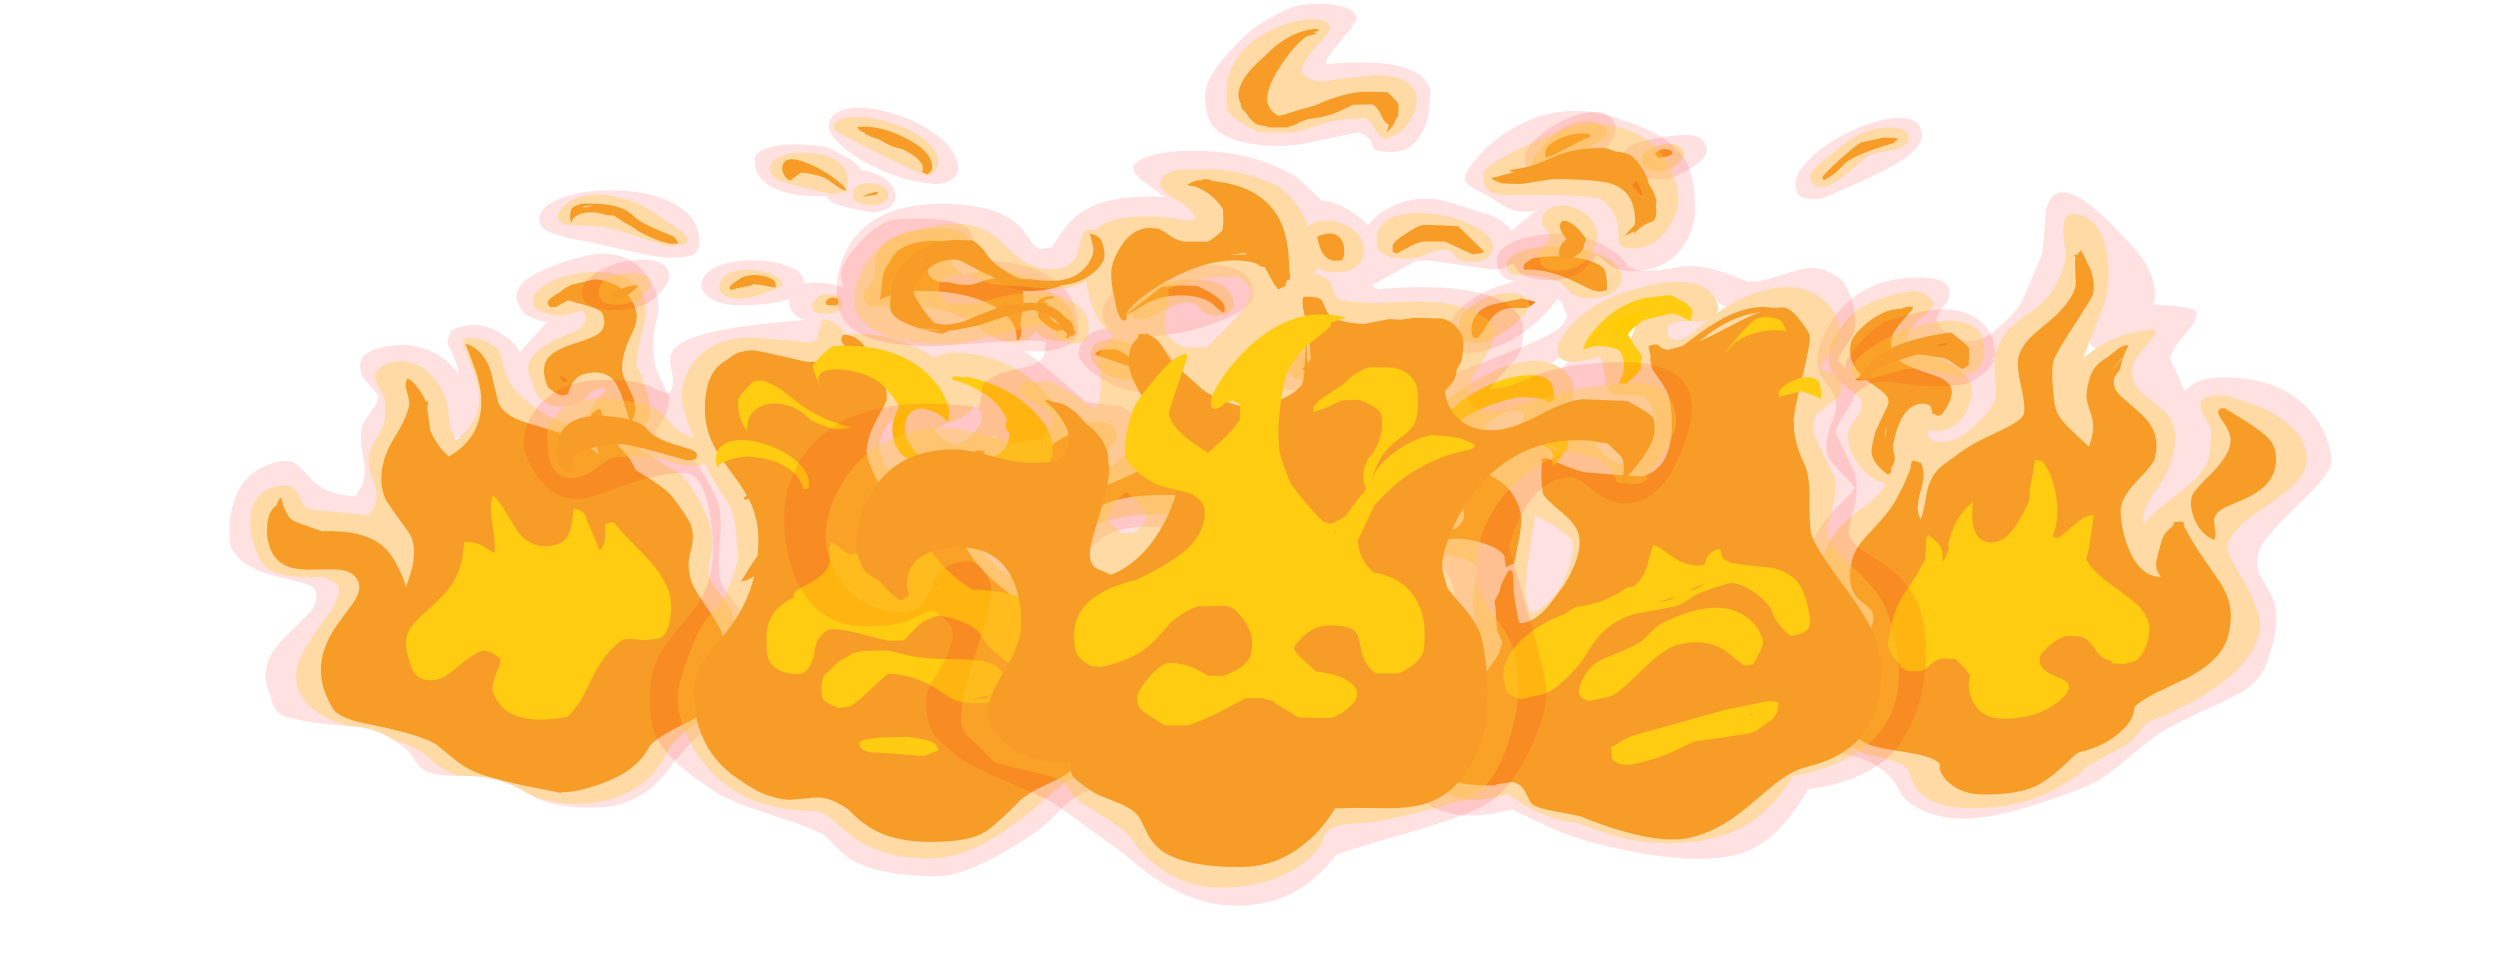 <?xml version="1.0" encoding="UTF-8" standalone="no"?>
<svg xmlns:ffdec="https://www.free-decompiler.com/flash" xmlns:xlink="http://www.w3.org/1999/xlink" ffdec:objectType="frame" height="121.6px" width="315.55px" xmlns="http://www.w3.org/2000/svg">
  <g transform="matrix(1.0, 0.0, 0.0, 1.0, 162.5, 63.4)">
    <use ffdec:characterId="1606" height="305.15" transform="matrix(0.335, -0.087, 0.087, 0.208, -145.542, -16.322)" width="188.8" xlink:href="#shape0"/>
    <use ffdec:characterId="1607" height="277.8" transform="matrix(0.335, -0.087, 0.087, 0.208, -137.844, -15.127)" width="160.1" xlink:href="#shape1"/>
    <use ffdec:characterId="1608" height="292.6" transform="matrix(0.335, -0.087, 0.087, 0.208, -141.213, -15.533)" width="173.15" xlink:href="#shape2"/>
    <use ffdec:characterId="1605" height="354.5" transform="matrix(-0.346, 0.0, -0.057, 0.223, 140.496, -39.125)" width="197.55" xlink:href="#shape3"/>
    <use ffdec:characterId="1603" height="386.85" transform="matrix(0.376, -0.09, 0.058, 0.24, -17.238, -36.035)" width="257.85" xlink:href="#shape4"/>
    <use ffdec:characterId="1602" height="389.5" transform="matrix(-0.387, 0.0, 0.0, 0.249, 4.392, -49.798)" width="260.55" xlink:href="#shape5"/>
    <use ffdec:characterId="1612" height="389.9" transform="matrix(0.455, 0.0, 0.0, 0.292, -63.517, -62.938)" width="252.65" xlink:href="#shape6"/>
  </g>
  <defs>
    <g id="shape0" transform="matrix(1.0, 0.0, 0.0, 1.0, 105.45, 288.4)">
      <path d="M39.45 -282.55 Q46.45 -288.4 63.5 -288.4 76.35 -288.4 81.1 -275.1 82.6 -270.9 83.15 -265.7 L83.35 -260.95 Q83.35 -251.35 79.6 -243.25 74.85 -232.9 72.95 -220.65 72.35 -216.65 72.6 -210.5 L72.95 -200.2 Q72.95 -195.85 67.9 -188.4 62.85 -181.7 62.85 -181.15 62.85 -179.95 67.75 -169.95 72.8 -159.8 72.95 -158.25 L74.05 -146.45 74.55 -137.3 Q74.55 -127.9 69.35 -112.35 64.15 -96.75 64.15 -89.2 64.15 -84.8 66.1 -76.0 68.05 -67.25 68.05 -62.85 68.05 -50.45 64.1 -39.5 58.95 -25.35 48.55 -19.0 45.3 -17.05 42.6 -14.9 36.4 -11.3 31.25 -7.0 L23.0 0.75 Q18.85 6.0 14.5 9.7 6.15 16.75 -2.5 16.75 -7.6 16.75 -15.3 12.95 -26.05 7.75 -31.0 -1.5 -35.0 -9.0 -39.15 -13.2 -44.55 -18.75 -53.0 -22.0 -62.35 -25.65 -64.35 -32.15 -64.95 -34.0 -65.25 -37.5 -65.5 -40.85 -66.0 -42.25 -68.6 -49.5 -71.4 -54.05 -75.7 -61.0 -81.5 -64.0 -95.6 -71.3 -103.45 -79.35 -105.0 -82.3 -105.3 -84.3 -105.65 -86.75 -105.1 -93.25 -105.1 -104.55 -100.4 -112.6 -97.05 -118.3 -90.0 -123.95 L-79.6 -132.6 Q-74.9 -137.6 -74.9 -143.8 -74.9 -146.35 -78.4 -149.9 L-86.1 -156.9 Q-97.3 -167.5 -97.3 -179.4 -97.3 -180.85 -96.1 -186.2 -94.45 -193.6 -91.8 -199.85 -83.7 -219.35 -70.0 -219.35 -65.55 -219.35 -63.7 -216.1 -62.7 -214.45 -61.25 -208.25 -59.85 -202.05 -57.7 -198.45 -54.4 -192.85 -47.9 -189.45 -42.8 -195.1 -40.95 -202.6 -39.85 -207.0 -38.8 -215.8 -38.25 -217.5 -37.25 -222.35 -36.05 -226.95 -33.95 -229.45 L-28.2 -236.3 Q-26.0 -239.3 -26.0 -241.6 -26.0 -243.2 -27.2 -247.95 -28.4 -252.65 -28.4 -254.3 -28.4 -259.35 -26.85 -262.5 -24.5 -267.3 -18.85 -267.3 -6.5 -267.3 0.05 -255.55 2.15 -251.75 3.5 -246.95 L4.7 -241.95 Q5.4 -245.2 5.4 -251.6 L5.2 -259.8 Q5.2 -260.7 6.0 -262.5 7.0 -264.85 8.6 -266.65 9.55 -267.3 12.8 -267.3 20.3 -267.3 25.35 -256.65 27.2 -252.85 28.05 -248.95 28.9 -245.35 28.4 -244.55 29.6 -246.3 33.0 -249.2 L42.05 -257.55 Q36.65 -261.9 35.4 -265.95 34.9 -267.45 34.9 -272.65 34.9 -278.7 39.45 -282.55 M38.8 -226.2 Q38.8 -223.25 39.15 -222.3 L40.75 -222.3 Q40.55 -223.75 39.9 -225.0 39.3 -226.2 38.8 -226.2 M-4.2 -207.0 L-5.85 -207.6 -5.85 -205.7 Q-4.9 -206.25 -4.0 -206.9 L-4.2 -207.0" fill="#ff0000" fill-opacity="0.118" fill-rule="evenodd" stroke="none"/>
    </g>
    <g id="shape1" transform="matrix(1.0, 0.0, 0.0, 1.0, 86.1, 274.55)">
      <path d="M51.1 -272.4 Q52.5 -273.7 54.85 -274.2 L55.35 -274.55 64.15 -274.3 Q70.2 -271.0 72.55 -264.05 74.0 -259.65 74.0 -253.15 74.0 -246.45 69.2 -239.2 63.15 -230.05 60.9 -221.55 60.15 -218.85 60.25 -214.35 L60.55 -206.2 Q60.7 -195.9 56.0 -190.4 L56.55 -200.3 56.95 -208.15 Q56.95 -214.7 56.05 -217.5 53.95 -223.9 47.25 -223.9 44.45 -223.9 41.7 -220.15 39.75 -217.45 39.2 -215.6 L39.3 -215.35 37.4 -215.1 Q35.95 -215.1 34.4 -218.5 33.05 -221.35 33.05 -222.2 33.05 -233.75 37.6 -238.2 40.6 -241.2 47.55 -241.85 55.4 -242.55 57.5 -243.75 62.05 -246.3 62.05 -254.6 62.05 -256.65 57.65 -261.25 L52.2 -266.55 47.25 -264.6 45.55 -265.1 Q44.85 -265.6 44.85 -267.35 44.85 -269.55 48.65 -271.25 L51.05 -272.3 51.1 -272.4 M15.4 -248.2 Q16.25 -243.65 15.85 -238.45 L14.8 -228.2 14.0 -220.5 Q14.0 -214.0 18.45 -208.1 19.8 -206.25 28.2 -197.65 34.85 -190.85 37.9 -184.8 39.65 -181.35 40.75 -177.5 L41.3 -183.45 41.45 -194.45 Q42.3 -201.7 47.75 -202.75 L47.6 -193.05 Q47.4 -186.95 48.0 -183.45 48.85 -178.45 50.45 -172.05 51.05 -169.7 51.05 -164.15 L54.7 -157.05 Q58.6 -149.4 59.55 -144.9 60.5 -140.5 61.3 -134.55 62.05 -129.0 62.05 -126.9 62.05 -119.7 58.15 -111.5 54.2 -103.3 54.2 -93.3 54.2 -89.05 55.7 -79.05 57.2 -69.05 57.2 -64.7 57.2 -53.9 55.1 -45.85 52.25 -34.8 45.15 -26.1 41.1 -21.2 31.0 -18.0 20.3 -14.7 16.65 -11.0 13.55 -6.2 9.3 -2.95 1.2 3.25 -12.3 3.25 -16.5 3.25 -19.6 1.95 L-20.45 1.95 -21.95 0.65 -23.45 -0.6 -30.9 -6.5 Q-38.1 -12.4 -43.95 -18.6 -47.9 -22.8 -50.85 -29.45 L-55.25 -41.05 Q-56.7 -45.05 -62.9 -51.4 -68.05 -56.65 -75.3 -62.45 -83.2 -68.7 -85.1 -73.85 -86.1 -76.55 -86.1 -84.75 -86.1 -105.55 -72.55 -121.5 L-63.3 -132.05 Q-59.05 -137.5 -59.05 -142.25 -59.05 -148.15 -63.0 -151.1 -64.8 -152.45 -71.65 -154.95 -77.65 -157.1 -80.3 -160.0 -84.25 -164.3 -84.25 -172.45 -84.25 -178.8 -82.15 -185.65 -79.7 -193.85 -75.75 -195.95 -74.95 -198.35 -73.5 -199.2 -73.2 -198.35 -73.4 -197.3 L-73.75 -194.6 Q-73.75 -187.4 -72.75 -185.4 -71.9 -183.7 -64.15 -175.05 -50.7 -170.4 -46.1 -159.45 -43.4 -153.05 -43.4 -141.2 -43.05 -136.75 -43.75 -132.55 L-43.75 -132.5 Q-34.65 -148.2 -34.65 -159.7 -34.65 -160.95 -36.35 -171.3 -38.05 -181.65 -38.05 -184.0 -38.05 -191.5 -35.4 -199.3 -32.4 -208.05 -26.6 -215.6 -23.05 -220.25 -21.05 -223.4 -18.15 -227.85 -16.65 -231.75 -15.9 -233.8 -15.45 -240.1 -15.1 -245.0 -13.35 -246.45 -12.0 -244.75 -11.15 -239.25 -10.5 -235.1 -10.5 -232.15 L-10.5 -231.45 Q-9.9 -231.4 -9.7 -230.85 L-10.95 -227.55 -12.05 -220.95 -13.1 -214.85 Q-13.0 -208.3 -11.9 -202.7 L-11.55 -201.5 -10.5 -198.0 Q4.45 -204.1 9.15 -226.8 10.45 -233.05 10.85 -242.0 L11.25 -257.35 Q14.3 -254.2 15.4 -248.2" fill="#f28420" fill-rule="evenodd" stroke="none"/>
    </g>
    <g id="shape2" transform="matrix(1.0, 0.0, 0.0, 1.0, 94.7, 280.1)">
      <path d="M33.05 -138.7 L36.2 -138.7 Q37.5 -131.95 42.35 -114.65 45.15 -104.65 45.15 -94.1 45.15 -87.85 42.45 -79.7 39.5 -70.95 35.95 -68.6 30.35 -68.8 28.0 -70.7 25.5 -72.65 22.55 -72.95 14.65 -68.7 7.05 -56.8 L0.85 -47.35 Q-2.95 -42.05 -7.05 -38.7 -20.65 -39.95 -25.85 -48.55 -29.0 -53.7 -29.0 -61.95 -29.0 -65.8 -25.35 -72.1 -21.75 -78.45 -21.75 -79.25 -21.75 -81.45 -23.65 -84.25 -25.45 -86.85 -26.6 -86.85 -29.75 -86.85 -36.5 -82.2 -43.2 -77.55 -45.25 -77.55 -51.65 -77.55 -52.9 -84.15 -53.5 -87.45 -52.85 -91.05 -52.85 -102.05 -48.9 -108.15 -46.45 -111.95 -39.35 -117.0 -31.6 -122.6 -27.75 -127.4 -21.15 -135.55 -17.45 -149.1 -13.6 -147.55 -11.6 -144.2 -9.9 -140.35 -8.65 -138.7 -7.15 -142.6 -5.2 -155.1 -3.55 -166.25 -1.05 -170.35 0.25 -167.1 0.9 -160.15 L2.1 -148.3 Q4.25 -134.4 13.25 -134.4 17.9 -134.4 21.05 -142.0 22.7 -145.95 24.5 -151.55 27.3 -150.15 27.55 -146.05 27.3 -141.1 27.4 -138.95 L27.5 -132.75 27.4 -126.0 27.65 -125.3 Q30.05 -127.65 31.15 -131.45 L33.05 -138.7" fill="#ffcc00" fill-rule="evenodd" stroke="none"/>
      <path d="M55.25 -252.8 Q55.85 -254.3 56.05 -256.75 L55.7 -258.85 55.4 -259.15 Q47.7 -257.4 43.05 -262.45 39.8 -265.95 39.8 -268.45 39.8 -274.65 45.85 -277.85 51.45 -280.85 59.15 -279.85 67.15 -278.75 72.4 -273.8 78.45 -268.1 78.45 -259.15 78.45 -250.7 74.9 -243.05 68.8 -229.95 66.45 -222.3 66.55 -211.55 65.8 -202.95 64.35 -186.2 57.0 -186.2 55.75 -186.2 54.85 -186.8 54.1 -183.35 54.1 -180.2 54.1 -177.35 59.85 -166.45 L66.1 -154.35 Q67.35 -149.35 68.15 -140.75 68.7 -134.3 68.7 -130.45 68.7 -116.45 64.8 -107.1 L62.1 -100.55 Q60.9 -96.85 60.9 -92.6 60.9 -90.95 62.2 -83.8 63.5 -76.65 63.5 -75.05 63.5 -58.35 62.55 -51.9 60.6 -38.2 53.45 -29.7 51.4 -27.25 39.85 -19.9 27.75 -12.2 23.55 -7.95 19.85 -1.6 15.25 3.2 6.35 12.5 -5.2 12.5 -18.15 12.5 -29.0 1.25 L-30.1 0.05 -31.0 -1.5 Q-35.0 -9.0 -39.15 -13.2 -44.45 -18.65 -52.75 -21.9 L-55.25 -25.15 Q-58.15 -29.45 -60.9 -38.15 -62.5 -43.2 -69.9 -51.4 L-71.4 -54.05 Q-75.7 -61.0 -81.5 -64.0 L-82.95 -64.75 Q-94.7 -76.85 -94.7 -90.8 -94.7 -99.25 -90.3 -107.5 -87.2 -113.25 -80.55 -120.9 -72.1 -130.65 -70.85 -132.4 -66.45 -138.45 -66.45 -143.3 -66.45 -143.9 -68.0 -146.45 -69.6 -149.05 -70.65 -150.15 -84.7 -154.35 -88.1 -163.1 -89.3 -166.2 -89.35 -170.4 L-89.2 -176.8 Q-89.2 -183.95 -86.6 -192.4 -82.45 -206.05 -73.9 -206.05 -67.5 -206.05 -66.95 -199.25 L-66.9 -193.85 Q-66.9 -190.85 -66.1 -189.8 -65.25 -188.65 -56.85 -183.65 L-45.95 -177.1 Q-41.85 -181.55 -40.5 -186.95 -39.75 -190.05 -39.55 -196.75 -39.35 -203.4 -38.4 -207.1 -36.8 -213.1 -32.3 -218.4 -28.65 -222.7 -26.6 -228.55 -25.4 -232.0 -24.05 -238.7 -23.85 -239.75 -24.15 -243.4 -24.55 -247.6 -24.4 -249.7 -23.9 -257.55 -16.9 -257.55 -8.25 -257.55 -4.9 -244.8 -3.85 -240.8 -3.45 -235.95 L-3.25 -231.7 Q-3.25 -229.3 -4.05 -223.9 -4.85 -218.65 -5.85 -214.15 L-5.85 -205.7 Q5.75 -212.8 8.85 -228.45 10.2 -235.15 10.2 -254.6 10.2 -263.8 15.75 -258.65 17.85 -256.75 19.65 -253.7 21.45 -250.7 21.6 -248.95 21.6 -246.4 21.0 -240.15 20.45 -234.55 20.6 -231.4 21.2 -222.45 26.65 -210.7 32.7 -197.6 38.5 -197.6 39.55 -197.6 46.2 -205.55 49.75 -209.85 52.25 -211.8 51.85 -213.35 51.8 -213.85 L47.6 -213.5 43.75 -210.3 Q41.65 -208.95 38.8 -208.95 30.8 -208.95 28.8 -217.15 27.8 -221.25 28.4 -225.7 L28.45 -231.8 Q28.8 -235.65 30.45 -238.5 34.9 -246.25 50.5 -248.45 54.15 -250.2 55.25 -252.8 M38.8 -226.2 Q38.8 -223.25 39.15 -222.3 L40.75 -222.3 Q40.55 -223.75 39.9 -225.0 39.3 -226.2 38.8 -226.2" fill="#ffcc33" fill-opacity="0.353" fill-rule="evenodd" stroke="none"/>
    </g>
    <g id="shape3" transform="matrix(1.0, 0.0, 0.0, 1.0, 103.8, 340.85)">
      <path d="M21.25 -306.6 Q21.25 -304.6 22.2 -296.0 L23.85 -281.25 Q24.8 -273.95 29.5 -265.55 34.55 -256.55 38.8 -256.55 44.95 -256.55 49.95 -262.75 53.75 -267.5 53.75 -269.55 53.75 -271.15 52.45 -275.4 51.15 -279.6 51.15 -281.25 51.15 -285.55 52.85 -288.1 55.9 -292.65 64.15 -292.65 83.0 -292.65 90.25 -272.85 92.5 -266.6 93.35 -259.05 L93.75 -252.35 Q93.75 -244.95 91.7 -239.7 90.5 -236.65 87.3 -231.95 84.2 -227.5 83.2 -224.5 81.5 -219.55 82.05 -212.55 82.55 -206.75 82.45 -203.05 82.35 -197.4 81.05 -193.05 79.8 -189.1 73.55 -181.45 67.75 -174.35 67.75 -173.55 67.75 -172.3 69.4 -168.9 L72.95 -161.4 Q78.15 -149.65 78.15 -139.4 78.15 -124.35 69.7 -112.05 65.5 -106.35 63.9 -103.7 61.25 -99.3 61.25 -95.2 61.25 -93.1 63.2 -83.4 65.15 -73.65 65.15 -65.0 65.15 -51.95 61.8 -41.85 56.5 -26.15 44.0 -21.9 35.9 -19.25 29.85 -12.35 25.8 -7.8 23.2 -2.1 20.75 3.55 14.1 8.15 6.15 13.65 -3.25 13.65 -13.45 13.65 -30.5 4.2 -45.4 -4.0 -49.55 -9.25 -53.15 -13.8 -58.3 -22.5 -63.25 -30.9 -67.1 -35.55 -69.9 -39.05 -81.75 -48.6 -92.65 -57.4 -95.35 -61.9 -98.05 -66.5 -98.85 -74.15 -99.25 -78.1 -99.25 -86.75 -99.25 -104.4 -92.4 -116.4 -88.45 -123.45 -87.75 -125.15 -85.6 -130.3 -85.6 -136.8 -85.6 -144.55 -94.7 -162.2 -103.8 -179.9 -103.8 -186.55 -103.8 -190.0 -101.4 -197.15 -98.35 -206.2 -93.4 -213.85 -79.15 -236.1 -56.35 -236.1 -49.45 -236.1 -46.05 -232.35 -45.0 -231.2 -44.35 -229.65 L-43.7 -228.15 -38.7 -239.1 Q-35.25 -246.25 -35.25 -247.15 -35.25 -252.6 -38.0 -259.45 -40.75 -266.3 -40.75 -269.1 L-40.9 -271.7 Q-40.85 -273.15 -39.8 -274.05 -36.95 -276.5 -24.2 -277.35 -24.3 -285.2 -20.25 -294.7 -16.0 -304.55 -8.1 -314.1 L-1.25 -322.9 Q4.85 -330.45 9.55 -334.85 23.85 -348.3 23.85 -331.5 L22.55 -319.05 Q21.25 -308.2 21.25 -306.6 M29.9 -246.7 L28.75 -247.7 28.6 -245.5 29.9 -246.7 M-7.3 -252.45 L-3.55 -247.15 -4.25 -256.65 Q-5.2 -253.65 -7.3 -252.45" fill="#ff0000" fill-opacity="0.118" fill-rule="evenodd" stroke="none"/>
      <path d="M8.2 -306.05 L8.45 -305.3 9.45 -305.65 8.65 -303.55 8.65 -303.3 Q8.65 -301.95 7.35 -295.4 6.0 -288.85 6.0 -287.55 6.0 -277.95 13.1 -266.6 16.8 -260.7 18.0 -258.0 20.2 -252.95 20.2 -247.8 20.2 -242.9 16.6 -231.2 12.95 -219.55 12.95 -215.35 12.95 -212.55 17.5 -208.15 18.55 -207.1 26.35 -200.55 29.0 -198.3 32.15 -194.15 L37.4 -186.9 Q41.25 -181.55 41.05 -171.55 L40.65 -163.4 Q40.45 -158.7 40.8 -155.9 43.65 -160.7 43.4 -171.3 43.15 -182.25 45.9 -187.65 L47.85 -188.6 48.8 -189.1 48.85 -188.85 Q49.45 -188.65 49.45 -187.4 L49.2 -184.65 Q50.5 -169.35 53.15 -160.65 54.45 -156.4 59.15 -145.8 61.95 -139.5 61.95 -133.2 61.95 -117.1 55.25 -109.75 51.9 -106.5 50.65 -104.7 48.55 -101.7 48.55 -97.1 48.55 -93.3 50.05 -85.7 51.55 -78.1 51.55 -70.6 51.55 -62.4 50.1 -53.65 48.65 -44.6 45.9 -36.85 43.7 -30.6 37.4 -27.65 34.35 -26.2 25.0 -24.1 16.95 -22.3 13.4 -19.7 12.05 -18.7 11.0 -17.4 10.75 -13.15 7.45 -8.7 L7.35 -7.85 6.95 -8.0 6.0 -6.85 Q0.15 0.0 -8.1 0.0 -20.25 0.0 -26.1 -4.8 -30.85 -8.7 -37.0 -21.5 -37.45 -22.5 -38.6 -23.85 -46.15 -26.5 -50.8 -33.55 -54.95 -39.8 -54.95 -46.05 L-54.75 -49.85 Q-57.1 -53.75 -60.9 -57.25 L-72.15 -66.8 Q-82.25 -76.7 -82.25 -89.6 -82.25 -99.25 -80.15 -106.7 -78.4 -112.9 -74.4 -119.95 L-65.75 -134.15 Q-60.15 -143.35 -55.75 -152.3 L-55.75 -152.35 Q-55.75 -153.95 -55.1 -154.3 L-54.45 -154.45 -52.1 -154.2 -51.75 -151.65 Q-49.9 -149.3 -49.35 -145.9 -49.05 -144.15 -49.05 -138.2 -49.05 -132.3 -49.25 -130.8 -49.7 -127.1 -51.8 -123.9 L-52.1 -123.1 Q-44.2 -123.45 -37.05 -140.95 -34.45 -147.4 -32.7 -154.45 -31.1 -160.75 -31.1 -163.65 -31.1 -170.05 -35.0 -178.4 -38.95 -186.8 -38.95 -190.15 -38.95 -199.65 -35.45 -206.95 -33.0 -212.1 -27.8 -217.7 L-20.15 -226.15 Q-16.65 -230.9 -16.65 -236.1 L-18.0 -240.65 -17.95 -242.15 -17.95 -243.85 -17.95 -245.4 -18.0 -247.35 Q-17.0 -245.4 -15.75 -241.65 L-15.4 -240.6 -15.65 -241.85 Q-16.35 -244.8 -18.0 -247.7 -18.2 -251.05 -18.9 -254.2 -17.4 -254.75 -15.65 -252.7 -12.3 -247.4 -10.75 -245.7 -8.55 -242.75 -7.95 -238.75 -7.7 -237.0 -7.7 -232.3 -7.7 -226.8 -9.05 -222.15 L-11.8 -214.7 Q-14.75 -206.95 -13.8 -196.9 L-7.55 -204.25 Q-0.15 -212.7 1.7 -218.0 2.9 -221.4 4.8 -230.15 7.05 -240.5 7.05 -245.0 7.05 -249.5 3.0 -265.2 -1.05 -280.9 -1.05 -282.8 -1.05 -288.9 1.65 -296.0 2.7 -298.75 3.85 -300.7 5.05 -303.85 7.35 -308.0 L8.2 -306.05 M63.9 -276.15 Q65.95 -276.4 67.75 -274.8 72.7 -275.0 77.3 -268.9 79.65 -265.8 81.25 -261.85 82.65 -258.3 82.65 -256.2 82.65 -243.7 73.0 -234.2 L66.35 -227.8 Q63.35 -224.4 63.35 -221.15 63.35 -219.8 64.4 -213.25 L65.45 -205.4 Q65.45 -195.95 65.0 -193.85 63.55 -187.35 56.95 -181.1 L56.2 -181.65 Q56.0 -181.85 56.0 -183.45 L56.4 -184.95 56.0 -186.1 Q55.75 -187.25 55.75 -189.0 55.75 -190.3 56.75 -193.45 57.75 -196.6 57.75 -197.9 L57.9 -202.35 Q57.9 -206.75 57.5 -210.25 56.2 -221.25 50.65 -221.25 48.3 -221.25 47.2 -218.7 L46.2 -215.35 45.2 -215.25 45.05 -214.9 Q44.7 -214.45 43.55 -214.3 L42.95 -215.4 42.75 -215.4 Q42.55 -215.5 42.5 -216.45 41.95 -218.0 41.55 -219.95 41.05 -222.7 41.05 -225.2 41.05 -231.25 45.3 -234.8 47.25 -236.45 54.65 -239.9 61.15 -242.95 64.0 -246.35 68.25 -251.3 68.25 -259.85 68.25 -262.1 65.8 -268.45 L63.35 -274.55 63.4 -276.05 63.9 -276.15 M61.95 -205.1 L61.65 -208.1 61.65 -206.3 61.3 -201.4 61.95 -205.1 M-58.15 -218.3 Q-57.75 -218.0 -57.75 -216.3 -57.75 -215.45 -61.45 -209.3 -65.2 -203.1 -65.2 -197.4 -65.2 -190.2 -60.6 -180.9 -56.0 -171.6 -56.0 -168.5 -56.0 -163.05 -59.2 -155.65 -62.8 -147.45 -67.55 -144.6 L-67.95 -144.2 Q-68.35 -144.15 -68.35 -145.8 -68.35 -147.1 -67.3 -151.05 -66.25 -154.95 -66.25 -156.3 -66.25 -159.65 -69.0 -162.35 L-74.95 -166.9 Q-83.7 -173.4 -83.7 -183.75 -83.7 -194.55 -78.9 -201.15 -74.95 -206.6 -59.55 -218.75 L-58.15 -218.3" fill="#f28420" fill-rule="evenodd" stroke="none"/>
      <path d="M4.55 -189.35 L4.1 -181.6 3.85 -173.1 Q3.0 -168.25 3.0 -167.05 3.0 -163.05 4.7 -155.45 5.25 -152.9 5.9 -150.95 8.15 -142.65 12.7 -142.65 19.9 -142.65 22.55 -159.1 L23.35 -165.6 Q25.75 -161.8 27.0 -156.65 28.45 -150.65 28.45 -141.45 L27.7 -139.05 28.3 -133.95 28.5 -131.85 28.55 -131.85 29.3 -134.35 Q29.55 -137.65 31.3 -140.7 33.15 -144.0 36.45 -146.7 L36.8 -146.3 36.85 -144.5 35.4 -133.35 35.4 -133.1 Q36.7 -124.85 38.85 -117.5 41.6 -108.05 41.6 -99.6 41.6 -87.2 40.95 -84.5 39.6 -79.05 34.45 -73.4 L34.85 -72.65 34.65 -72.5 31.3 -69.7 31.35 -70.3 30.8 -69.8 26.6 -69.8 Q25.4 -70.1 23.7 -73.45 22.1 -76.65 19.4 -77.0 L14.9 -76.7 11.1 -71.8 8.15 -67.45 8.1 -65.75 Q8.1 -59.7 4.65 -52.6 -0.05 -42.9 -8.1 -42.9 -18.65 -42.9 -24.65 -50.15 -29.0 -55.4 -29.0 -60.1 -29.0 -62.6 -26.9 -64.45 L-22.3 -67.4 Q-15.6 -71.45 -15.6 -77.7 -15.6 -80.55 -18.5 -85.05 -21.6 -89.9 -24.25 -89.9 L-28.7 -89.35 Q-31.95 -87.75 -35.1 -82.0 -37.95 -76.75 -42.1 -75.6 L-42.25 -75.6 -42.35 -74.65 -42.35 -74.3 -44.75 -74.0 -47.95 -73.8 -47.6 -74.7 -48.3 -74.65 Q-51.75 -74.65 -52.9 -81.2 -53.5 -84.55 -53.4 -88.2 -53.4 -97.6 -47.85 -105.35 -45.1 -109.15 -35.85 -117.8 -27.6 -125.5 -24.35 -131.35 L-23.3 -133.35 -23.35 -138.85 -22.8 -146.85 -22.05 -158.0 Q-19.3 -158.7 -15.7 -152.6 L-11.45 -145.4 -11.25 -145.4 Q-9.7 -145.4 -9.3 -145.8 L-8.9 -146.2 Q-9.75 -153.85 -7.75 -163.65 -6.05 -171.9 -2.75 -180.2 -1.15 -184.1 1.65 -188.45 L1.75 -188.6 4.55 -189.35" fill="#ffcc00" fill-rule="evenodd" stroke="none"/>
      <path d="M15.95 -325.95 L16.05 -322.55 Q16.05 -319.15 14.1 -312.3 12.15 -305.45 12.15 -302.55 12.15 -290.4 14.75 -282.75 16.45 -277.7 20.45 -272.45 24.85 -266.65 26.15 -263.7 28.75 -257.85 28.75 -248.6 28.75 -243.65 26.8 -235.95 24.85 -228.2 24.85 -223.75 24.85 -219.15 28.75 -210.6 33.85 -199.55 40.6 -199.55 45.65 -199.55 46.25 -204.95 L46.35 -205.8 45.5 -206.25 Q44.55 -205.7 43.35 -205.7 40.9 -205.7 39.05 -207.2 33.6 -210.65 33.6 -224.9 33.6 -231.65 39.05 -238.45 46.05 -247.2 58.65 -249.6 60.75 -251.35 62.85 -258.7 62.85 -264.9 59.45 -269.6 56.05 -274.25 56.05 -277.7 56.05 -279.6 56.3 -279.25 L57.0 -278.35 57.0 -278.65 57.1 -278.6 56.7 -279.0 Q58.35 -281.7 60.2 -283.1 63.45 -286.8 71.95 -282.7 80.55 -278.55 84.0 -273.45 85.95 -270.5 87.9 -263.75 89.85 -257.0 89.85 -253.0 89.85 -240.2 81.25 -231.8 L75.3 -225.8 Q72.6 -222.3 72.6 -218.05 72.6 -216.4 73.9 -212.45 75.2 -208.45 75.2 -206.85 75.2 -198.6 70.2 -189.6 67.4 -184.5 63.85 -181.0 61.85 -178.6 59.75 -177.65 L56.85 -176.0 Q57.3 -171.95 59.2 -168.25 60.25 -166.15 64.65 -159.85 72.6 -148.5 72.6 -135.65 72.6 -125.5 64.0 -114.9 L58.1 -107.35 Q55.4 -103.15 55.4 -99.25 55.4 -98.75 57.35 -88.95 59.3 -79.15 59.3 -71.95 59.3 -61.4 56.2 -51.7 53.1 -42.05 45.65 -29.05 43.65 -25.5 39.8 -23.45 37.85 -22.45 32.4 -20.65 27.65 -19.1 25.4 -17.5 22.0 -15.05 20.6 -10.85 18.55 -4.6 14.9 -0.45 7.7 7.8 -4.55 7.8 -22.35 7.8 -34.0 -3.55 -39.95 -9.35 -43.35 -16.4 L-56.05 -29.05 Q-57.05 -30.1 -58.7 -35.45 -60.25 -40.4 -62.2 -41.75 -78.7 -53.4 -86.5 -66.65 -93.4 -78.35 -93.4 -91.0 -93.4 -100.75 -83.5 -119.45 L-76.7 -132.25 Q-73.6 -138.5 -73.6 -141.05 -73.6 -146.95 -76.9 -153.05 -78.9 -156.8 -84.15 -163.5 -89.45 -170.35 -91.4 -173.85 -94.7 -179.75 -94.7 -185.4 -94.7 -197.4 -85.95 -207.95 -76.2 -219.75 -58.3 -225.85 L-54.4 -225.85 Q-51.6 -225.1 -50.8 -223.25 -50.5 -222.55 -50.5 -220.8 -50.5 -219.3 -53.7 -213.2 -56.95 -207.0 -57.0 -205.7 L-58.0 -197.8 -58.65 -191.1 Q-58.65 -182.25 -52.65 -173.15 L-47.0 -164.65 Q-43.45 -159.05 -41.1 -153.4 -40.4 -154.3 -40.2 -155.75 L-40.1 -159.55 Q-40.1 -164.9 -42.7 -173.45 -45.3 -182.0 -45.3 -191.75 -45.3 -203.4 -41.7 -211.05 -39.25 -216.15 -33.75 -221.55 -27.5 -227.75 -25.85 -230.3 -22.25 -235.95 -22.25 -244.2 -22.25 -246.2 -24.85 -253.05 L-27.45 -260.15 -27.3 -263.05 Q-17.9 -262.6 -11.1 -256.5 -7.4 -253.25 -3.55 -247.15 -3.55 -248.75 -4.85 -263.0 L-6.15 -278.85 Q-6.15 -295.3 -0.9 -310.85 5.5 -329.8 15.4 -328.4 L15.95 -325.95" fill="#ffcc33" fill-opacity="0.353" fill-rule="evenodd" stroke="none"/>
    </g>
    <g id="shape4" transform="matrix(1.0, 0.0, 0.0, 1.0, 132.4, 364.75)">
      <path d="M110.15 -303.45 Q102.05 -298.85 81.7 -293.95 76.45 -295.4 75.1 -298.0 74.55 -299.0 74.55 -302.4 74.55 -309.2 81.45 -315.5 87.7 -321.25 96.65 -324.1 105.7 -327.0 111.85 -325.15 118.75 -323.1 118.75 -315.7 118.75 -308.3 110.15 -303.45 M17.0 -363.85 Q21.9 -361.65 21.9 -354.9 21.9 -349.55 18.05 -345.6 12.9 -340.4 2.6 -340.4 L-3.9 -340.75 Q-8.05 -341.15 -9.1 -343.75 -9.4 -344.55 -9.4 -347.75 -9.4 -352.65 -4.5 -357.35 0.05 -361.7 6.25 -363.7 12.75 -365.75 17.0 -363.85 M29.7 -343.85 Q42.15 -343.6 46.4 -340.3 49.2 -338.15 49.2 -333.25 49.2 -329.8 46.75 -327.4 43.4 -324.1 34.9 -321.9 25.85 -325.3 22.7 -328.5 20.6 -330.65 20.6 -333.75 20.6 -337.1 22.15 -339.75 24.55 -343.85 29.7 -343.85 M42.35 -252.65 Q41.35 -253.9 40.5 -256.6 L40.45 -256.75 40.75 -252.85 Q40.75 -250.75 39.45 -249.25 41.45 -250.6 43.45 -251.6 L42.35 -252.65 M51.15 -262.4 Q53.8 -259.5 61.4 -260.55 70.3 -261.8 72.95 -260.8 76.0 -259.75 78.1 -257.3 L81.05 -253.0 Q83.65 -248.6 83.65 -237.55 83.65 -230.45 82.05 -223.9 81.75 -222.7 78.05 -217.65 74.55 -212.85 74.55 -211.25 L76.55 -206.4 76.6 -207.65 Q76.9 -210.2 78.15 -211.9 79.65 -214.05 85.6 -220.65 L87.5 -222.15 91.8 -225.2 94.7 -225.55 103.15 -225.85 Q117.05 -225.85 122.6 -214.5 125.45 -208.6 125.45 -201.8 125.45 -195.7 124.2 -193.0 121.9 -188.05 114.2 -184.6 104.35 -185.5 95.55 -191.05 89.85 -194.6 89.75 -194.7 86.8 -196.3 84.3 -196.3 82.95 -196.3 77.75 -193.3 76.45 -190.05 73.6 -185.75 68.4 -177.85 68.4 -176.15 68.4 -174.5 69.85 -164.9 L71.3 -153.7 Q71.3 -143.9 68.05 -135.25 64.8 -126.6 64.8 -124.45 64.8 -119.9 67.45 -114.85 L73.25 -105.25 Q81.7 -91.15 81.7 -73.9 81.7 -65.3 79.85 -54.25 78.0 -43.2 75.2 -34.9 69.2 -17.1 61.2 -9.4 50.35 0.9 32.3 -1.95 27.65 5.7 22.85 11.3 13.65 22.1 3.9 22.1 -8.8 22.1 -28.7 7.85 -44.45 -3.5 -52.15 -13.15 L-63.2 -27.1 -64.8 -27.1 Q-85.0 -27.1 -91.8 -44.65 -95.25 -53.5 -94.7 -63.2 -94.7 -74.85 -90.05 -83.6 -87.9 -87.55 -79.75 -97.65 -72.6 -106.45 -69.45 -114.3 -64.8 -125.95 -64.8 -142.5 -64.8 -150.25 -66.45 -154.75 -70.45 -165.4 -82.55 -165.4 -90.9 -165.4 -95.55 -162.3 -98.5 -160.35 -101.65 -155.35 -105.0 -150.0 -107.4 -148.05 -111.75 -144.55 -119.4 -143.95 L-122.2 -144.6 Q-128.7 -151.1 -130.95 -159.35 -132.4 -164.65 -132.4 -173.35 -132.4 -175.3 -131.5 -179.75 -130.25 -186.1 -128.0 -191.4 -121.05 -207.65 -107.7 -207.65 -99.75 -207.65 -89.65 -204.4 -81.3 -201.75 -79.75 -200.2 L-78.45 -200.5 Q-80.95 -202.4 -81.55 -206.85 L-81.7 -213.65 Q-81.7 -219.55 -80.85 -222.85 -79.95 -226.4 -77.45 -229.55 -75.0 -232.6 -57.35 -247.15 -54.55 -249.5 -35.65 -253.35 -16.3 -257.35 -11.85 -260.45 -9.1 -262.35 -7.7 -266.75 L-8.05 -267.8 Q-8.45 -269.2 -8.45 -272.8 -8.65 -274.0 -9.75 -275.6 L-10.45 -274.6 Q-13.05 -271.0 -16.85 -267.6 -27.1 -258.5 -37.5 -258.5 -43.75 -258.5 -46.3 -262.1 -47.55 -263.95 -47.6 -266.0 -47.6 -275.75 -41.45 -282.0 -36.1 -287.35 -27.85 -288.8 L-21.8 -289.25 -24.2 -291.5 Q-26.15 -293.75 -26.15 -299.15 -26.15 -310.25 -13.05 -309.7 -8.05 -309.55 -3.25 -307.55 1.4 -305.65 2.75 -303.35 8.0 -299.3 11.65 -292.65 14.7 -287.15 15.05 -283.0 16.35 -282.6 16.95 -280.9 23.2 -277.15 30.7 -277.05 36.3 -276.75 43.05 -270.85 45.8 -268.45 51.15 -262.4 M16.25 -271.35 L15.6 -271.8 15.25 -271.3 16.25 -271.35 M4.05 -254.3 Q4.4 -253.65 7.1 -250.9 L10.55 -247.15 Q15.75 -257.5 15.4 -258.85 11.1 -259.05 8.55 -257.25 L4.05 -254.3 M1.55 -212.9 Q1.5 -214.5 0.8 -215.35 0.05 -216.35 -9.1 -221.65 -8.8 -220.0 -8.95 -216.55 -9.15 -213.05 -8.85 -211.35 -7.9 -205.25 0.0 -202.15 1.0 -203.5 1.25 -204.8 1.45 -205.75 1.45 -208.45 L1.55 -212.9 M110.95 -206.7 Q110.3 -207.65 107.05 -207.65 L109.2 -206.35 110.1 -206.3 Q110.95 -206.3 110.95 -206.7 M1.25 -184.95 L2.1 -184.9 Q3.5 -184.9 4.8 -186.05 L1.25 -184.95 M-105.75 -266.55 Q-107.55 -269.95 -107.05 -273.65 -107.05 -278.1 -103.45 -280.95 -99.05 -284.5 -90.15 -284.5 -75.6 -284.5 -70.95 -279.3 -69.05 -277.15 -69.05 -273.0 -69.05 -267.65 -75.55 -263.7 -82.0 -259.8 -90.8 -259.8 -102.2 -259.8 -105.75 -266.55 M-68.65 -213.65 Q-66.95 -217.55 -64.25 -222.55 L-62.75 -225.3 Q-64.95 -222.55 -66.5 -219.65 -68.5 -216.0 -68.65 -213.65 M-10.85 -243.05 Q-12.65 -244.15 -13.25 -246.0 L-16.85 -244.45 Q-15.1 -242.75 -13.8 -240.4 L-11.2 -242.8 -10.85 -243.05 M-33.2 -170.25 L-33.3 -170.3 -33.3 -170.25 -33.2 -170.25" fill="#ff0000" fill-opacity="0.118" fill-rule="evenodd" stroke="none"/>
      <path d="M98.7 -317.2 L106.4 -316.95 Q106.7 -316.7 108.3 -316.1 L110.25 -315.1 110.5 -314.3 108.9 -313.0 Q96.05 -312.05 92.0 -308.8 L89.3 -306.05 Q87.65 -304.4 85.3 -303.55 L84.5 -302.95 Q83.7 -302.7 83.7 -304.35 83.7 -305.25 90.35 -311.0 97.05 -316.7 98.7 -317.2 M13.25 -352.1 Q11.65 -352.2 5.7 -349.75 -0.35 -347.25 -1.7 -347.25 L-2.05 -346.85 Q-2.45 -346.8 -2.45 -348.45 -2.45 -353.05 3.0 -354.9 8.45 -356.8 13.25 -353.7 L13.25 -352.1 M37.6 -333.8 Q37.1 -333.35 35.3 -333.35 L33.2 -333.6 Q32.95 -333.75 33.05 -333.9 L32.75 -335.05 32.25 -336.25 Q34.15 -337.4 34.75 -337.45 36.5 -337.65 38.15 -335.2 37.95 -334.05 37.6 -333.8 M7.6 -283.35 Q7.6 -278.9 6.8 -274.55 L6.55 -274.1 4.95 -274.05 Q3.55 -274.05 1.45 -276.5 L-2.95 -282.15 Q-9.95 -291.15 -17.15 -293.85 L-17.55 -293.6 Q-17.95 -293.65 -17.95 -295.3 -17.95 -296.25 -17.25 -296.95 -16.4 -297.8 -14.3 -298.7 -3.95 -297.2 2.5 -291.55 7.6 -287.05 7.6 -283.35 M35.8 -238.7 L46.5 -242.8 Q50.5 -244.3 53.6 -244.85 L50.0 -245.15 Q43.4 -245.15 35.5 -240.1 L31.95 -237.4 35.8 -238.7 M26.6 -237.3 L31.2 -240.45 Q35.5 -243.4 39.1 -245.15 50.65 -250.65 58.0 -245.4 L58.3 -245.2 Q60.55 -245.0 61.95 -243.95 63.7 -242.8 65.75 -235.85 67.55 -229.6 67.55 -227.15 67.55 -224.1 60.6 -203.15 57.45 -193.75 56.05 -187.5 L55.35 -182.2 Q54.65 -173.95 56.0 -164.15 56.9 -158.25 55.05 -146.5 52.85 -132.85 52.85 -128.35 52.85 -122.25 59.15 -98.9 65.45 -75.55 65.45 -65.45 65.45 -49.15 61.0 -36.2 53.15 -13.25 33.85 -13.25 29.45 -13.25 24.15 -9.9 21.75 -8.4 14.5 -2.55 8.15 2.5 3.85 4.75 -2.5 8.1 -8.75 8.1 -16.9 8.1 -29.2 -2.65 -35.55 -8.2 -42.1 -15.6 -42.6 -16.1 -49.6 -20.95 -55.3 -24.85 -56.55 -27.65 -56.9 -28.5 -57.75 -34.5 -58.35 -38.8 -61.15 -40.8 L-65.25 -41.35 -65.95 -41.5 Q-66.3 -41.25 -66.8 -41.05 -76.1 -44.45 -80.1 -48.6 -84.0 -52.6 -84.0 -58.5 -84.0 -67.25 -75.8 -79.6 -71.5 -86.05 -58.5 -101.7 -55.0 -105.95 -53.4 -111.85 -54.2 -115.2 -54.2 -118.65 L-53.5 -124.95 Q-52.85 -130.25 -52.85 -132.8 -52.0 -134.05 -50.5 -136.95 -49.4 -141.15 -45.9 -146.45 L-45.2 -146.0 Q-44.85 -145.8 -44.85 -144.2 -44.85 -142.95 -46.05 -135.0 L-46.4 -129.25 -46.7 -119.4 -46.45 -118.95 Q-46.4 -118.5 -44.85 -118.5 -40.6 -118.5 -35.75 -124.45 L-29.6 -132.3 Q-21.0 -145.65 -21.0 -155.9 -21.0 -161.4 -25.1 -169.9 -29.25 -178.45 -29.25 -180.95 L-28.55 -188.0 Q-27.8 -193.3 -26.9 -197.1 L-27.3 -197.5 Q-27.35 -197.9 -25.7 -197.9 -25.4 -197.9 -21.25 -193.1 -16.65 -187.8 -14.3 -186.1 -13.7 -185.7 -5.25 -181.5 3.25 -177.3 3.5 -177.3 12.35 -177.3 16.1 -194.75 18.05 -203.55 18.2 -213.4 18.2 -216.45 16.65 -222.75 15.05 -229.05 15.05 -229.95 L15.1 -234.15 15.6 -236.35 Q15.35 -238.05 15.6 -240.55 L15.55 -240.95 Q15.7 -241.35 17.3 -241.35 18.55 -241.35 18.9 -240.25 L19.45 -238.9 21.25 -237.0 26.6 -237.3 M78.6 -200.0 Q80.1 -200.7 82.55 -203.65 85.4 -207.1 87.5 -208.7 95.6 -214.75 112.45 -212.1 113.0 -211.65 115.05 -207.25 117.2 -202.8 117.2 -201.95 L116.55 -197.9 Q115.85 -195.15 115.85 -193.55 115.5 -193.55 114.9 -193.15 114.15 -192.65 113.5 -192.5 112.15 -193.9 110.9 -196.65 109.75 -199.1 107.85 -200.65 107.25 -200.75 103.95 -202.95 100.75 -205.1 99.75 -205.1 88.15 -204.0 85.45 -201.85 84.75 -201.3 84.15 -200.05 83.6 -198.95 82.65 -198.45 L80.05 -198.9 Q79.35 -199.25 78.6 -200.0 M-91.45 -276.15 L-84.75 -275.85 Q-84.0 -275.35 -81.75 -274.8 -81.15 -273.95 -80.75 -272.45 L-79.9 -270.2 Q-79.6 -269.95 -79.65 -269.75 -79.7 -269.3 -81.35 -269.3 -82.6 -269.3 -84.4 -270.25 -86.25 -271.25 -88.2 -271.4 -89.95 -271.5 -91.1 -270.75 -92.35 -269.95 -93.55 -269.95 L-95.5 -270.15 -96.05 -270.9 -93.8 -273.6 -91.45 -276.15 M-33.2 -272.35 Q-36.5 -267.05 -38.05 -265.5 L-39.1 -266.15 Q-39.5 -266.65 -39.5 -268.4 -39.5 -272.0 -37.8 -275.4 -35.3 -280.45 -30.3 -280.45 L-24.65 -280.2 -21.0 -279.95 -16.9 -276.8 Q-17.4 -275.45 -20.45 -274.8 L-23.3 -275.9 Q-25.35 -276.8 -26.9 -276.8 -29.9 -276.8 -33.2 -272.35 M-62.1 -205.4 L-54.95 -204.6 Q-37.8 -194.65 -37.8 -174.15 -37.8 -169.4 -39.95 -161.8 L-43.7 -149.1 -44.7 -149.1 -45.05 -148.9 Q-45.85 -148.45 -46.7 -148.3 L-46.55 -150.2 -46.4 -150.65 -46.45 -152.25 -46.2 -153.5 Q-46.5 -156.9 -49.95 -160.85 -53.4 -164.8 -58.25 -167.6 -60.1 -168.55 -67.25 -170.4 -74.7 -172.3 -76.1 -172.95 L-82.15 -175.7 Q-85.9 -177.05 -90.65 -177.05 -103.55 -177.05 -110.85 -167.65 L-115.05 -161.2 Q-116.9 -158.25 -118.25 -158.25 L-120.0 -158.3 -121.25 -158.8 -121.25 -176.5 -119.95 -179.55 Q-118.3 -182.8 -116.15 -185.5 -109.5 -193.95 -100.25 -193.95 -93.95 -193.95 -88.1 -189.3 L-81.5 -183.2 Q-78.85 -181.2 -73.7 -178.1 -68.2 -174.8 -64.7 -173.25 L-59.55 -173.5 Q-56.75 -175.4 -56.05 -178.1 -55.75 -179.2 -55.75 -182.8 -55.75 -187.25 -58.15 -192.35 -60.7 -197.85 -65.45 -202.75 L-64.7 -203.15 -67.3 -203.3 -67.55 -204.85 -62.1 -205.4 M-45.65 -114.05 L-45.25 -114.3 -45.95 -114.35 -45.65 -114.05" fill="#f28420" fill-rule="evenodd" stroke="none"/>
      <path d="M10.0 -249.35 L11.3 -242.5 11.35 -242.4 Q12.7 -238.6 12.7 -236.75 12.7 -235.8 11.9 -234.35 L11.6 -231.35 Q10.8 -229.4 6.0 -225.45 L4.35 -225.45 Q3.95 -225.5 3.85 -226.3 L3.25 -226.45 Q4.3 -227.95 5.05 -229.85 6.55 -233.6 6.55 -237.55 6.55 -241.1 6.15 -242.1 4.95 -244.75 0.0 -247.25 -3.5 -248.2 -5.55 -246.95 -5.2 -248.35 -4.15 -250.2 -3.65 -251.45 -2.4 -253.2 L-0.5 -255.55 Q2.2 -258.8 5.7 -261.35 12.05 -265.9 18.1 -265.6 L21.8 -264.95 26.1 -264.2 Q27.45 -263.15 29.5 -259.8 L31.2 -257.75 31.2 -256.8 Q32.25 -254.9 32.25 -254.2 L32.0 -251.9 31.2 -250.75 31.2 -250.15 31.15 -250.05 31.2 -249.35 30.95 -248.55 28.4 -251.95 Q26.25 -254.5 25.2 -254.75 L15.85 -254.75 12.85 -252.5 Q10.25 -250.4 10.0 -249.35 M40.0 -229.55 L41.25 -231.15 Q41.75 -232.25 43.4 -233.7 L46.4 -237.15 Q50.55 -241.6 52.35 -242.15 L54.95 -241.85 Q58.2 -240.3 59.35 -238.4 60.1 -237.15 60.1 -235.3 L60.1 -234.85 60.6 -232.1 59.3 -233.0 Q55.65 -235.2 50.9 -235.05 45.8 -234.9 42.5 -232.0 41.15 -230.8 40.3 -229.25 L40.0 -229.55 M8.35 -236.45 L7.8 -233.8 8.4 -235.45 8.35 -236.45 M53.4 -200.1 Q53.15 -199.95 53.15 -201.6 53.15 -203.1 54.7 -204.55 55.95 -205.75 57.75 -206.55 62.65 -208.2 65.2 -206.0 67.05 -204.35 67.05 -201.6 67.05 -197.85 66.25 -194.6 L63.85 -197.45 60.6 -200.65 53.65 -200.55 53.4 -200.1 M22.8 -128.4 Q23.05 -125.95 24.6 -124.3 26.55 -122.15 38.45 -116.0 L38.7 -115.55 Q41.95 -112.8 43.85 -108.7 46.2 -103.6 46.2 -93.7 L45.95 -85.75 Q45.2 -80.8 42.1 -80.15 L38.95 -80.15 Q37.55 -81.0 36.0 -86.45 34.65 -91.05 34.65 -92.25 34.65 -98.45 30.4 -106.05 26.1 -113.65 22.55 -113.75 13.7 -113.05 10.7 -111.6 8.1 -109.75 4.55 -108.65 L-8.75 -109.7 Q-16.2 -109.7 -22.6 -102.7 -24.7 -100.45 -28.2 -94.75 -30.45 -91.25 -34.9 -86.9 -41.15 -80.7 -45.15 -80.7 L-52.1 -80.95 Q-55.2 -84.0 -55.8 -86.35 -56.0 -87.1 -56.0 -91.7 -56.0 -100.25 -49.6 -107.85 -43.0 -115.65 -31.6 -118.05 -29.95 -119.1 -27.45 -120.15 L-22.55 -119.7 Q-16.1 -119.7 -10.05 -123.6 L-7.45 -123.6 Q-3.6 -126.45 -1.3 -133.25 1.35 -141.05 1.95 -141.85 3.15 -140.65 4.7 -137.8 L7.5 -132.8 Q11.3 -126.55 16.4 -125.7 L17.95 -129.2 Q19.75 -132.15 22.8 -131.8 L22.8 -128.4 M13.1 -115.25 L15.35 -116.15 12.8 -115.95 11.25 -115.35 9.45 -114.8 11.65 -114.8 13.1 -115.25 M27.25 -75.65 L24.5 -70.6 21.75 -70.85 Q20.9 -71.95 19.15 -75.6 17.3 -79.7 15.9 -81.75 10.9 -89.35 2.2 -89.35 -2.4 -89.35 -11.8 -80.5 -21.2 -71.65 -23.6 -71.65 L-30.55 -71.9 -32.35 -74.0 Q-33.05 -75.15 -33.05 -76.9 -33.05 -79.5 -30.5 -84.0 -27.7 -88.95 -24.65 -90.4 -23.35 -91.05 -16.5 -92.7 -10.6 -94.15 -8.65 -95.8 L-5.3 -99.1 Q-3.0 -101.25 -1.05 -101.95 17.35 -108.4 25.0 -96.45 29.25 -89.85 29.25 -81.1 29.25 -79.3 27.25 -75.65 M26.9 -50.25 L28.5 -49.5 Q29.5 -48.75 29.5 -47.6 L29.0 -46.65 Q28.9 -45.05 27.8 -43.05 26.3 -40.35 24.0 -39.8 20.75 -36.75 17.3 -36.75 L8.7 -37.95 0.1 -39.2 Q-0.95 -39.2 -6.45 -37.15 -12.0 -35.15 -20.05 -35.15 -24.25 -35.15 -26.35 -37.95 -27.65 -39.7 -27.65 -41.05 L-27.2 -44.15 Q-26.9 -45.55 -27.3 -46.45 -26.2 -46.45 -23.8 -47.8 -21.2 -49.25 -19.0 -49.45 L11.8 -51.3 25.8 -50.55 26.9 -50.25 M20.2 -45.55 L20.55 -46.05 18.6 -45.65 20.2 -45.55 M-58.1 -211.55 Q-58.1 -209.7 -57.4 -207.15 -56.6 -204.15 -55.25 -202.25 -49.25 -204.3 -37.55 -210.6 -29.15 -215.1 -23.6 -215.1 -20.0 -215.1 -18.2 -210.5 L-17.15 -205.65 Q-17.15 -201.85 -18.0 -200.35 L-23.6 -192.8 Q-24.05 -193.9 -23.65 -195.7 -23.1 -198.15 -23.1 -199.1 -23.1 -201.25 -24.3 -202.95 L-28.0 -206.75 -32.1 -206.3 -34.3 -206.15 Q-37.5 -205.25 -41.55 -203.3 -50.55 -198.95 -51.45 -198.95 L-57.2 -199.2 Q-60.2 -200.95 -60.95 -205.3 -61.15 -206.5 -61.15 -211.15 -61.15 -222.15 -54.4 -230.3 -48.55 -237.3 -39.55 -240.35 -31.1 -243.15 -24.7 -241.1 -17.95 -238.9 -17.95 -232.4 L-18.2 -226.1 -18.55 -225.75 Q-19.15 -225.35 -20.3 -225.2 -22.55 -229.0 -30.05 -231.5 -47.05 -231.5 -54.15 -222.3 -58.1 -217.2 -58.1 -211.55 M-35.7 -208.15 L-36.25 -207.85 -35.7 -208.0 -35.7 -208.15 M-26.4 -206.9 L-24.2 -204.3 Q-22.1 -201.55 -22.05 -200.0 L-21.4 -201.15 -25.95 -206.95 -26.4 -206.9 M4.95 -113.4 L-1.4 -112.7 Q3.7 -112.05 4.95 -113.4" fill="#ffcc00" fill-rule="evenodd" stroke="none"/>
      <path d="M108.95 -309.7 L100.9 -310.2 Q100.25 -310.0 93.3 -304.6 86.7 -299.45 84.3 -299.45 81.55 -299.45 80.4 -302.1 79.75 -303.55 79.75 -305.0 79.75 -308.0 83.25 -311.1 L93.4 -318.65 Q100.35 -323.65 107.55 -321.65 114.2 -319.85 114.2 -315.05 114.2 -309.65 108.95 -309.7 M17.95 -356.95 Q19.0 -355.6 19.0 -354.55 19.0 -351.3 17.15 -349.8 14.95 -348.05 7.95 -346.45 5.85 -346.0 1.5 -344.0 -2.25 -342.35 -3.9 -342.35 -6.35 -342.35 -7.15 -344.35 -7.45 -345.15 -7.45 -346.75 3.7 -363.65 12.8 -360.55 16.3 -359.0 17.95 -356.95 M34.25 -326.75 Q30.3 -326.75 28.5 -329.85 27.45 -331.6 27.45 -333.25 27.45 -336.4 29.7 -338.2 31.7 -339.85 34.6 -339.85 37.5 -339.85 39.5 -338.3 41.75 -336.55 41.75 -333.75 41.75 -331.65 39.8 -329.4 37.45 -326.75 34.25 -326.75 M12.5 -280.15 Q12.5 -277.55 10.9 -274.8 8.8 -271.2 5.2 -271.2 -1.85 -271.2 -4.75 -276.55 L-6.4 -280.8 Q-7.2 -283.15 -7.8 -283.85 -12.1 -288.8 -18.75 -291.6 -21.4 -292.7 -22.15 -293.35 -23.4 -294.4 -23.4 -296.4 -23.4 -302.35 -17.8 -303.5 -12.7 -304.55 -5.45 -301.4 1.9 -298.25 6.9 -292.8 12.5 -286.65 12.5 -280.15 M8.55 -257.25 L4.05 -254.3 Q4.4 -253.65 7.1 -250.9 L10.55 -247.15 Q15.75 -257.5 15.4 -258.85 11.1 -259.05 8.55 -257.25 M23.2 -248.2 Q22.55 -247.1 22.55 -245.2 22.55 -243.05 23.9 -241.75 25.05 -240.65 26.45 -240.65 27.95 -240.65 31.05 -242.95 L37.2 -247.65 34.9 -247.15 Q33.3 -247.15 31.1 -248.45 28.95 -249.75 27.3 -249.75 L24.35 -249.65 23.85 -249.6 23.2 -248.2 M36.9 -264.85 Q40.75 -260.25 40.75 -252.85 40.75 -250.7 39.4 -249.2 48.45 -255.25 57.0 -255.25 67.7 -255.25 73.3 -245.85 77.5 -238.8 77.5 -229.9 77.5 -224.6 74.6 -219.3 L68.1 -209.5 70.15 -207.8 Q73.6 -204.25 73.6 -198.9 73.6 -195.4 71.95 -193.55 70.65 -192.1 64.8 -188.5 63.05 -187.4 62.05 -183.75 61.25 -180.85 61.25 -178.25 61.25 -176.6 62.9 -166.05 64.5 -155.45 64.5 -153.85 64.5 -146.8 61.25 -138.1 58.0 -129.35 58.0 -126.55 58.0 -121.25 60.1 -115.25 60.8 -113.15 64.65 -104.2 71.3 -88.75 71.3 -74.55 71.3 -62.45 71.0 -57.95 70.15 -45.2 66.9 -35.8 57.45 -8.35 28.4 -10.2 25.0 -4.35 20.0 0.85 10.15 11.05 -1.3 11.05 -16.9 11.05 -30.9 -0.3 -35.05 -3.65 -39.35 -8.35 L-43.35 -12.5 Q-50.8 -16.65 -56.95 -25.0 -59.0 -27.75 -63.5 -35.55 -78.65 -33.2 -85.15 -46.95 -88.85 -54.8 -88.85 -63.85 -88.85 -70.9 -86.55 -75.55 -84.9 -78.85 -80.5 -83.35 -74.5 -89.45 -72.1 -92.55 -66.75 -99.35 -62.55 -108.55 -60.75 -112.65 -60.35 -119.2 L-60.25 -130.95 Q-60.25 -134.1 -58.15 -141.9 -56.05 -149.7 -56.05 -151.9 -56.05 -157.2 -70.7 -165.05 -78.0 -169.0 -85.45 -171.9 -103.45 -171.9 -107.8 -160.85 -109.3 -155.3 -110.05 -153.25 -111.3 -149.8 -114.2 -149.8 -117.5 -149.8 -119.05 -154.75 -124.3 -157.2 -126.1 -164.1 -127.0 -167.55 -126.95 -171.9 L-126.75 -176.3 Q-126.75 -184.15 -123.35 -190.45 -118.05 -200.2 -106.4 -200.2 -98.3 -200.2 -83.8 -191.5 L-73.15 -184.9 Q-67.6 -181.55 -64.8 -180.7 L-61.55 -181.0 -59.95 -184.9 Q-61.0 -190.35 -66.6 -195.25 -71.65 -199.75 -71.65 -203.9 -71.65 -208.85 -64.25 -222.55 -57.4 -235.25 -55.4 -236.6 -31.45 -253.6 -19.35 -246.35 -15.1 -243.75 -12.85 -238.45 -11.2 -234.45 -11.2 -230.75 -11.2 -226.4 -13.9 -222.4 L-17.55 -216.8 Q-15.0 -215.35 -12.65 -212.2 -8.75 -206.9 -8.75 -202.15 -8.75 -196.25 -6.1 -191.1 -2.95 -184.9 2.1 -184.9 6.2 -184.9 9.55 -195.0 12.15 -202.75 12.15 -205.7 12.15 -211.85 10.85 -215.45 10.15 -217.45 5.1 -219.4 0.2 -221.3 -0.3 -223.25 -1.05 -226.05 -0.55 -232.4 0.0 -238.95 -0.65 -241.8 -13.65 -240.5 -13.65 -248.45 -13.65 -254.35 -6.75 -261.4 1.65 -270.0 14.1 -271.2 30.35 -272.65 36.9 -264.85 M83.0 -198.7 Q78.15 -199.05 78.15 -203.75 78.15 -208.85 85.05 -213.35 91.6 -217.7 100.2 -218.95 109.4 -220.3 115.3 -217.05 122.2 -213.3 122.2 -204.25 122.2 -199.5 121.2 -195.95 119.25 -189.15 114.2 -189.15 112.25 -189.15 105.35 -194.15 98.5 -199.2 94.7 -199.2 L83.0 -198.7 M110.1 -206.3 Q110.95 -206.3 110.95 -206.7 110.3 -207.65 107.05 -207.65 L109.2 -206.35 110.1 -206.3 M-93.4 -265.35 Q-100.55 -265.65 -100.55 -272.35 -100.55 -276.55 -96.6 -278.45 -93.15 -280.1 -87.85 -279.65 -82.9 -279.25 -79.15 -277.25 -75.2 -275.15 -75.2 -272.5 -75.2 -271.4 -76.35 -270.1 L-79.1 -267.6 -86.4 -266.45 Q-90.55 -265.5 -93.4 -265.35 M-22.75 -283.4 Q-19.0 -281.0 -19.0 -276.25 -19.0 -272.9 -25.55 -267.95 -32.0 -263.05 -36.2 -263.05 -41.45 -263.05 -42.75 -266.6 -43.05 -267.5 -43.05 -271.5 -43.05 -277.15 -39.3 -280.9 -35.95 -284.2 -31.0 -284.9 -26.2 -285.55 -22.75 -283.4 M-45.3 -213.2 Q-37.1 -211.45 -32.3 -216.45 -29.05 -219.9 -29.05 -222.45 -29.05 -223.0 -29.95 -223.8 -31.15 -224.9 -33.6 -225.85 -40.2 -224.1 -43.1 -219.5 -44.65 -217.15 -45.3 -213.2 M-27.9 -162.55 Q-32.0 -169.25 -33.3 -170.3 -42.7 -137.15 -42.7 -129.35 -42.7 -125.45 -42.4 -123.5 L-41.75 -122.5 Q-34.4 -124.25 -28.55 -136.15 -23.55 -146.35 -23.55 -153.7 -23.55 -155.5 -27.9 -162.55" fill="#ffcc33" fill-opacity="0.353" fill-rule="evenodd" stroke="none"/>
    </g>
    <g id="shape5" transform="matrix(1.0, 0.0, 0.0, 1.0, 136.4, 363.5)">
      <path d="M116.5 -301.2 Q112.9 -298.1 102.05 -295.25 L89.3 -290.85 Q79.7 -287.45 77.15 -287.45 70.7 -287.45 68.75 -289.05 66.75 -290.65 66.75 -295.9 66.75 -307.9 74.9 -314.8 81.95 -320.8 92.85 -321.55 103.05 -322.25 110.8 -318.2 118.95 -313.95 118.95 -306.95 118.95 -303.3 116.5 -301.2 M17.9 -363.1 Q24.5 -361.5 24.5 -353.6 24.5 -350.75 21.7 -346.25 18.8 -341.65 14.1 -337.25 2.55 -326.4 -10.4 -324.8 -14.3 -325.25 -16.25 -327.85 -17.7 -329.85 -17.7 -332.3 -17.7 -340.95 -11.1 -349.1 -5.2 -356.4 3.4 -360.5 11.9 -364.55 17.9 -363.1 M25.8 -343.65 Q27.3 -344.3 34.25 -344.95 45.15 -344.95 47.95 -340.1 48.8 -338.55 48.75 -336.6 L48.55 -334.75 Q48.55 -328.95 44.3 -324.5 38.75 -318.65 27.75 -318.65 L25.35 -318.7 Q24.85 -317.05 23.8 -316.0 20.65 -312.95 10.2 -310.5 6.4 -310.85 4.35 -313.5 2.75 -315.6 2.75 -318.0 2.75 -323.7 6.35 -327.65 9.55 -331.15 14.15 -331.95 L14.5 -332.95 Q16.0 -336.55 19.3 -338.8 L21.2 -340.6 Q23.6 -342.65 25.8 -343.65 M66.1 -273.15 Q66.1 -270.25 63.55 -267.35 60.0 -263.4 53.75 -263.4 42.9 -263.4 37.5 -266.55 37.45 -262.45 36.45 -260.25 35.2 -257.4 32.3 -255.9 54.9 -253.35 65.55 -248.65 74.2 -244.85 75.9 -239.0 76.75 -236.1 75.6 -228.5 74.6 -221.95 76.85 -218.7 78.55 -219.0 82.9 -222.35 88.45 -225.55 97.3 -225.55 113.0 -225.55 120.1 -210.55 122.35 -205.8 123.5 -200.1 L124.15 -195.15 Q124.15 -187.75 120.25 -178.1 114.9 -165.1 106.4 -165.1 104.25 -165.1 100.2 -167.2 97.75 -168.4 91.95 -171.75 79.85 -178.4 71.65 -178.4 65.95 -178.4 63.5 -159.55 62.75 -153.65 62.4 -146.55 L62.2 -140.4 Q62.2 -126.9 65.45 -116.8 67.45 -110.6 72.6 -101.4 77.85 -92.05 79.75 -86.25 83.0 -76.5 83.0 -63.5 83.0 -49.2 79.4 -40.75 74.9 -30.05 60.6 -15.75 56.7 -11.85 42.2 -4.5 28.25 2.5 25.5 5.85 L22.05 11.25 Q19.55 15.35 16.75 17.95 7.8 26.0 -11.05 26.0 -18.2 26.0 -30.1 15.95 -36.25 10.75 -42.7 3.9 -45.0 1.9 -50.55 -7.0 -55.4 -14.7 -60.25 -17.35 -79.6 -27.85 -86.3 -39.6 -90.8 -47.45 -90.8 -60.1 -90.8 -70.8 -86.0 -80.4 -83.1 -86.1 -75.35 -96.15 -67.7 -106.15 -64.75 -112.0 -59.95 -121.7 -59.95 -132.6 -59.95 -138.6 -62.9 -143.3 -67.8 -151.1 -79.3 -151.1 -88.85 -151.1 -94.75 -147.55 -98.7 -145.2 -102.75 -139.7 -107.25 -133.65 -109.55 -131.9 -114.1 -128.35 -121.35 -128.35 L-127.4 -129.0 Q-134.15 -132.15 -135.8 -142.2 -136.3 -145.15 -136.3 -156.3 L-136.4 -165.0 Q-136.05 -174.2 -133.7 -181.65 -126.45 -205.05 -102.5 -205.05 -87.2 -205.05 -82.7 -202.9 L-79.55 -200.6 Q-77.6 -198.9 -75.55 -197.9 -75.0 -199.2 -75.1 -201.25 L-75.25 -204.8 Q-75.1 -209.3 -70.35 -212.2 -62.55 -213.5 -59.3 -214.5 L-47.0 -230.85 Q-43.15 -235.95 -39.3 -240.15 L-43.35 -240.0 Q-51.55 -240.0 -55.05 -245.05 -57.0 -247.9 -57.0 -250.9 -57.0 -262.25 -52.85 -270.5 -45.05 -285.95 -24.7 -285.8 -22.85 -287.4 -22.75 -291.95 -22.6 -298.05 -22.05 -299.8 -19.25 -309.1 2.6 -306.95 8.2 -305.95 14.65 -294.85 20.6 -284.6 20.6 -279.0 20.6 -277.35 19.85 -273.4 L19.65 -272.05 Q22.6 -274.2 26.65 -274.7 30.0 -275.15 32.55 -274.25 L32.65 -275.1 Q32.65 -280.1 37.9 -283.25 42.7 -286.15 49.4 -286.2 56.25 -286.2 60.85 -283.1 66.1 -279.55 66.1 -273.15 M80.95 -285.65 Q84.95 -287.5 90.8 -285.7 96.6 -283.9 100.65 -279.65 105.1 -275.0 105.1 -269.55 105.1 -266.1 102.65 -263.7 99.65 -260.8 94.05 -260.8 84.85 -260.8 79.75 -269.3 77.2 -273.5 76.5 -277.55 76.5 -283.55 80.95 -285.65 M94.2 -186.3 L96.5 -185.2 95.7 -186.2 93.95 -186.4 94.2 -186.3 M-113.9 -269.1 Q-113.9 -277.3 -109.5 -280.85 -103.05 -286.05 -86.9 -282.25 -75.65 -279.75 -69.5 -271.75 -64.8 -265.65 -64.8 -259.5 -64.8 -255.2 -66.5 -252.75 -66.85 -252.2 -67.3 -251.75 -64.3 -251.55 -61.85 -249.85 -57.0 -246.45 -57.0 -238.2 -57.0 -234.4 -63.15 -227.5 -70.45 -219.35 -78.45 -219.35 -81.7 -219.35 -83.35 -220.0 -87.25 -223.25 -87.95 -225.45 L-88.2 -230.25 Q-88.2 -237.9 -83.3 -243.9 -81.45 -246.15 -79.25 -247.8 L-79.75 -247.8 Q-89.55 -247.8 -101.2 -254.3 -113.9 -261.4 -113.9 -269.1" fill="#ff0000" fill-opacity="0.118" fill-rule="evenodd" stroke="none"/>
      <path d="M89.1 -303.55 L86.4 -300.75 Q80.75 -295.9 75.95 -294.5 L73.5 -294.75 74.9 -298.05 80.3 -301.55 Q86.05 -305.45 87.5 -307.65 89.95 -311.2 91.9 -312.45 96.5 -315.45 105.1 -314.85 108.0 -313.8 108.65 -311.75 L108.9 -308.3 Q108.9 -306.35 108.6 -305.55 L108.5 -305.25 Q107.75 -309.5 103.7 -310.35 100.6 -311.0 96.7 -309.0 L94.75 -308.95 91.05 -305.2 89.1 -303.55 M101.45 -313.95 Q101.65 -313.7 102.95 -313.3 L104.85 -312.9 104.3 -313.65 101.45 -313.95 M11.55 -349.6 L11.25 -349.1 8.1 -347.35 6.25 -345.8 Q3.55 -343.35 0.5 -342.5 L-1.4 -340.95 Q-7.3 -335.7 -5.9 -330.85 L-6.6 -330.4 Q-7.15 -329.95 -7.7 -329.8 L-8.5 -330.9 Q-9.15 -331.8 -9.15 -333.35 -9.15 -341.7 0.1 -348.6 8.8 -355.1 15.35 -353.7 L14.7 -352.4 Q14.05 -351.45 12.6 -350.75 L12.95 -350.15 11.55 -349.6 M37.1 -326.65 L33.6 -330.6 Q27.6 -329.8 24.65 -326.9 21.85 -323.3 19.4 -321.55 L18.9 -322.05 Q19.85 -324.55 23.2 -328.3 26.6 -332.1 30.25 -334.6 39.75 -341.2 39.75 -332.3 39.1 -327.7 37.1 -326.65 M13.75 -318.5 L12.0 -318.75 8.65 -319.55 8.65 -321.0 Q9.2 -321.0 10.9 -320.15 L13.75 -318.5 M52.85 -277.55 L55.0 -275.25 Q56.95 -273.15 56.95 -272.2 56.95 -271.4 56.0 -271.15 55.05 -271.95 52.8 -272.5 50.4 -273.0 49.05 -274.05 L46.65 -273.7 42.35 -272.45 42.1 -272.05 Q41.85 -272.0 41.85 -273.65 41.85 -276.95 45.9 -278.2 49.8 -279.45 52.85 -277.55 M7.15 -274.85 Q7.4 -269.35 7.95 -265.95 6.2 -267.65 3.35 -268.85 -3.6 -271.7 -13.0 -270.15 -22.85 -268.55 -29.35 -262.85 -36.75 -256.35 -36.75 -246.6 L-36.85 -245.5 -37.0 -245.4 Q-37.8 -246.4 -38.05 -247.35 L-38.3 -250.25 Q-38.3 -252.1 -37.9 -253.85 L-38.35 -257.4 Q-38.95 -262.8 -38.95 -265.1 -38.95 -270.3 -38.65 -271.3 -37.65 -274.45 -32.9 -277.55 -28.15 -277.1 -25.95 -275.75 -23.35 -274.15 -21.5 -273.75 -17.6 -273.55 -14.7 -275.1 L-12.3 -275.1 Q-8.9 -276.1 -8.05 -278.85 -7.7 -279.9 -7.7 -283.6 -7.7 -287.2 -8.15 -288.1 -9.25 -290.55 -14.3 -293.3 -16.5 -293.65 -18.25 -293.3 -17.5 -294.1 -16.25 -294.7 -13.0 -296.3 -8.6 -296.05 -3.85 -295.8 -0.45 -293.3 3.55 -290.45 4.55 -285.3 6.85 -281.85 7.15 -274.85 M20.05 -247.9 Q20.45 -247.25 20.45 -245.7 20.45 -244.35 19.4 -243.0 L19.35 -242.9 20.2 -240.4 Q20.95 -237.85 22.8 -236.1 L27.05 -234.65 31.5 -234.65 Q46.7 -240.05 47.25 -240.05 L48.8 -240.55 Q51.45 -240.55 53.5 -239.55 L53.9 -239.5 54.4 -239.05 Q56.0 -238.05 57.25 -236.3 L59.05 -234.35 Q62.1 -231.4 63.65 -224.7 64.95 -219.0 64.95 -211.15 64.95 -201.35 62.2 -192.7 60.65 -187.7 56.25 -178.5 53.0 -171.85 51.3 -167.05 51.85 -166.0 52.35 -165.5 L51.8 -164.7 50.7 -165.35 50.25 -164.0 Q47.5 -154.95 47.5 -144.5 47.5 -140.5 47.75 -136.6 50.95 -129.2 53.15 -123.35 50.85 -123.85 48.85 -126.1 51.3 -110.5 58.05 -97.6 L65.3 -83.65 Q68.6 -76.0 68.6 -68.1 68.6 -40.6 56.15 -25.55 L51.4 -20.45 Q47.85 -17.0 45.9 -15.85 41.2 -12.9 37.3 -12.7 L31.4 -13.5 Q28.15 -14.25 25.85 -13.5 22.45 -12.4 18.2 -7.85 14.7 -2.0 10.75 1.7 3.35 8.65 -8.75 8.65 -21.05 8.65 -26.35 3.6 -29.9 0.2 -37.8 -12.3 -40.15 -15.5 -43.8 -18.45 L-49.8 -22.9 Q-56.3 -27.75 -56.3 -33.45 L-56.25 -34.7 -57.45 -33.85 -64.7 -33.85 Q-71.25 -34.2 -77.0 -43.25 -82.0 -51.15 -82.0 -56.8 -82.0 -63.05 -75.95 -72.25 -70.75 -80.15 -63.25 -87.25 L-55.8 -94.65 -48.0 -102.2 -46.05 -104.35 -46.7 -105.1 Q-17.15 -130.5 -17.15 -158.15 -17.15 -165.45 -20.0 -172.15 -24.8 -183.65 -26.35 -189.0 -26.15 -189.15 -26.05 -189.6 L-24.15 -189.9 Q-22.55 -189.9 -15.65 -181.2 -7.8 -171.4 -3.8 -168.9 L1.7 -168.9 Q5.4 -168.85 8.05 -172.75 9.0 -174.85 10.4 -179.9 12.2 -186.45 12.2 -189.0 12.2 -196.25 8.9 -205.5 5.6 -214.75 5.6 -215.9 5.6 -224.2 8.0 -231.45 9.4 -235.7 11.5 -238.85 11.9 -240.45 12.8 -242.4 15.3 -248.05 19.65 -248.55 L20.05 -247.9 M23.6 -267.35 Q25.1 -266.65 25.55 -265.25 L25.3 -263.65 Q24.5 -263.25 22.3 -263.25 22.3 -263.45 21.9 -263.45 21.5 -263.75 21.5 -265.35 21.5 -266.95 22.55 -267.25 L23.6 -267.35 M94.75 -267.05 L95.1 -266.8 93.45 -266.55 Q91.8 -266.55 89.2 -269.65 86.85 -272.45 86.85 -273.5 89.55 -273.5 92.4 -271.6 95.05 -269.85 95.25 -268.4 L94.75 -267.05 M92.25 -206.3 Q105.45 -209.75 110.55 -201.65 113.25 -197.35 113.25 -190.4 L113.1 -184.95 Q112.6 -181.5 110.5 -179.15 L108.65 -179.15 Q108.3 -180.2 108.1 -183.05 107.9 -185.7 107.35 -186.9 106.35 -188.6 102.85 -190.5 98.15 -193.05 92.5 -193.05 90.25 -193.05 80.35 -188.9 L70.85 -184.8 68.6 -185.05 68.25 -185.3 67.7 -185.8 Q67.55 -186.0 67.55 -187.65 67.55 -189.65 72.2 -191.6 78.5 -194.2 81.6 -197.4 82.55 -198.35 84.55 -201.8 87.2 -205.0 92.25 -206.3 M-100.35 -264.45 Q-103.25 -260.15 -104.3 -259.6 L-104.55 -260.1 -104.6 -261.95 Q-104.6 -266.7 -95.55 -273.25 L-89.75 -273.45 -84.0 -272.7 -77.7 -265.0 -72.45 -258.8 Q-73.75 -259.3 -75.55 -261.0 L-79.0 -264.25 Q-83.95 -268.4 -90.3 -268.4 -96.55 -268.4 -100.35 -264.45 M-48.3 -268.1 Q-44.5 -267.35 -43.5 -265.15 -43.15 -264.4 -43.15 -262.1 -43.15 -261.2 -43.75 -259.6 L-43.7 -258.4 Q-43.7 -256.75 -45.55 -254.55 L-48.3 -251.3 -48.7 -251.25 Q-49.45 -250.5 -50.1 -250.15 L-50.8 -250.85 -51.45 -250.65 -52.4 -250.95 Q-53.45 -251.4 -53.9 -252.0 -48.85 -253.95 -47.05 -258.1 -45.45 -261.65 -46.95 -264.2 -46.8 -264.55 -45.9 -264.75 L-45.65 -264.8 -45.7 -264.85 -46.2 -266.3 -47.55 -266.65 Q-48.9 -267.1 -49.05 -267.6 L-48.65 -267.75 Q-48.3 -267.95 -48.3 -268.1 M-77.8 -230.6 L-74.1 -236.05 Q-71.45 -240.0 -68.9 -241.1 L-64.15 -240.8 Q-62.45 -239.4 -62.2 -238.45 -66.65 -235.95 -70.1 -234.15 -76.75 -230.6 -77.8 -230.6 M-60.85 -199.7 L-60.6 -200.0 -57.2 -199.75 Q-49.3 -196.1 -43.9 -185.85 -39.2 -176.85 -39.2 -169.15 -39.2 -162.6 -40.8 -157.45 -41.75 -154.35 -44.45 -148.95 -48.6 -140.7 -50.55 -132.0 L-50.65 -130.05 Q-50.65 -127.7 -50.9 -126.1 L-51.4 -125.65 -51.65 -125.5 -51.8 -124.4 -52.85 -124.15 -52.9 -125.1 -53.15 -125.05 -53.0 -126.65 -53.1 -127.6 -53.4 -133.05 Q-53.4 -133.8 -52.85 -135.2 -53.45 -150.85 -60.65 -158.75 -68.5 -167.3 -84.9 -167.3 -101.7 -167.3 -110.8 -158.15 -113.8 -155.1 -115.6 -151.4 -116.85 -148.8 -116.9 -147.5 L-117.7 -146.7 -121.1 -146.7 Q-122.85 -152.5 -122.85 -155.65 -122.85 -157.4 -122.1 -161.25 -120.95 -167.25 -118.75 -172.2 -111.9 -187.65 -97.65 -187.65 -87.55 -187.65 -81.0 -183.15 -73.3 -176.55 -66.5 -172.45 L-60.1 -172.7 Q-58.4 -175.3 -57.5 -179.95 -56.8 -183.75 -56.8 -187.8 -56.8 -189.3 -58.7 -193.2 L-60.6 -197.4 Q-60.6 -198.95 -60.35 -198.75 L-59.55 -198.15 -59.55 -198.3 -61.15 -199.2 -60.85 -199.7" fill="#f28420" fill-rule="evenodd" stroke="none"/>
      <path d="M27.95 -226.4 Q27.95 -229.7 24.1 -230.65 20.35 -231.5 15.6 -229.6 10.4 -227.55 7.1 -223.1 5.75 -221.25 4.85 -219.2 3.0 -216.2 1.7 -212.4 L1.75 -211.8 3.15 -206.35 3.3 -205.3 3.5 -204.45 3.8 -201.2 Q3.8 -194.75 2.05 -190.35 0.25 -185.9 -3.2 -183.95 L-3.5 -182.95 -4.55 -182.7 -4.85 -183.2 -5.6 -182.95 -6.0 -183.25 Q-6.4 -183.35 -6.4 -184.9 L-6.25 -185.35 -6.45 -185.95 Q-4.6 -187.5 -3.05 -190.55 -0.25 -196.15 -0.25 -200.0 -0.25 -207.2 -2.7 -209.7 -4.75 -211.85 -8.05 -210.35 -11.0 -209.0 -13.4 -205.7 L-14.15 -204.6 -14.6 -205.8 -14.8 -209.05 Q-14.8 -212.05 -13.15 -217.15 -11.05 -223.8 -7.3 -229.1 3.55 -244.5 23.1 -242.65 24.65 -241.55 27.3 -237.35 L29.75 -232.95 Q29.75 -231.35 28.7 -227.25 27.65 -222.85 26.9 -222.3 L26.8 -222.35 Q27.95 -223.25 27.95 -226.4 M17.3 -201.6 Q27.3 -205.2 34.65 -214.05 L39.95 -220.45 Q43.0 -223.7 46.2 -225.2 L48.8 -224.95 Q49.95 -223.8 52.0 -220.2 54.2 -216.25 54.2 -214.7 54.2 -211.0 53.6 -207.3 52.8 -202.45 51.3 -200.25 L51.05 -200.95 51.05 -202.1 Q51.05 -207.1 48.5 -210.35 46.0 -213.6 42.2 -213.6 35.5 -213.6 30.2 -204.9 23.9 -200.7 22.55 -200.55 L20.15 -200.7 Q17.7 -201.0 17.3 -201.6 M60.85 -181.4 Q59.7 -183.55 57.3 -184.9 54.65 -186.45 51.5 -186.55 51.05 -186.75 50.75 -186.9 L49.55 -186.5 47.1 -186.1 Q40.9 -184.7 36.9 -179.65 33.6 -175.55 32.65 -169.85 31.5 -170.35 31.4 -170.5 30.95 -170.95 30.95 -172.7 30.95 -179.2 35.7 -185.2 40.05 -190.65 46.2 -193.4 52.4 -196.15 56.65 -194.3 61.4 -192.25 61.4 -185.05 61.4 -183.6 60.85 -181.4 M24.35 -139.25 L24.15 -135.15 Q24.15 -128.3 30.05 -123.1 L34.1 -119.7 Q35.95 -118.0 35.95 -116.65 L35.95 -115.2 Q44.85 -109.0 44.85 -94.85 44.85 -86.8 44.35 -84.65 42.65 -77.4 35.95 -76.5 L33.05 -76.75 Q29.7 -80.3 29.15 -88.4 28.65 -95.9 24.25 -99.2 21.25 -99.7 13.25 -96.55 5.65 -93.3 4.95 -93.3 L0.1 -93.55 Q-0.3 -93.9 -3.7 -99.6 -6.25 -104.0 -11.25 -106.15 -21.0 -103.5 -24.4 -97.7 L-26.4 -93.15 Q-27.4 -90.5 -28.45 -89.35 -32.1 -84.2 -34.95 -81.3 -40.1 -75.95 -45.65 -75.95 -50.45 -75.95 -52.9 -82.9 -54.45 -87.3 -54.45 -90.65 -54.45 -99.65 -48.1 -107.6 -39.5 -118.3 -22.2 -119.35 -14.2 -127.0 -8.6 -139.2 L-3.75 -150.65 Q-0.95 -157.4 1.4 -161.4 2.55 -151.25 3.85 -148.15 7.35 -139.8 17.55 -137.0 L17.65 -136.75 19.8 -139.15 Q22.95 -142.85 23.6 -143.15 24.35 -141.7 24.35 -139.25 M26.15 -75.25 Q26.9 -73.45 26.9 -68.9 26.9 -65.0 26.6 -64.25 25.75 -61.8 21.5 -59.3 L17.95 -59.85 Q15.05 -62.25 11.15 -68.3 6.9 -74.8 4.95 -76.75 -4.2 -75.75 -11.0 -68.5 -14.5 -64.75 -15.9 -63.75 -18.8 -61.65 -22.55 -61.65 L-28.2 -61.95 Q-29.6 -63.35 -31.3 -66.65 -32.9 -69.9 -32.9 -71.1 -32.9 -80.1 -26.6 -82.7 -23.55 -84.0 -15.05 -84.0 -6.55 -84.0 -0.8 -86.1 L4.95 -88.3 Q13.7 -88.7 16.9 -86.85 19.15 -84.4 20.7 -83.45 25.3 -77.2 26.15 -75.25 M11.25 -36.85 L0.6 -35.8 -6.15 -34.9 -8.5 -36.1 -11.25 -37.8 -10.75 -39.6 Q-10.45 -40.65 -9.85 -41.35 -8.05 -43.35 -1.15 -44.6 L8.6 -44.2 Q14.55 -43.1 14.55 -41.3 14.55 -38.1 11.25 -36.85 M-15.6 -225.85 Q-25.1 -221.55 -30.0 -213.7 -32.75 -209.35 -33.75 -204.4 L-33.15 -203.7 -33.3 -201.45 -33.4 -200.3 -34.15 -199.05 -34.35 -198.75 -34.35 -198.45 Q-34.35 -190.45 -29.9 -187.05 -27.45 -185.15 -20.1 -183.35 -13.15 -181.7 -10.35 -179.1 -7.15 -176.1 -6.25 -170.45 -4.85 -167.4 -4.85 -165.2 -4.85 -162.45 -5.1 -160.9 L-5.3 -160.5 Q-5.4 -160.25 -6.05 -160.15 L-6.1 -159.7 -8.9 -151.85 -9.7 -151.85 -9.85 -153.4 -10.2 -152.9 Q-11.6 -163.25 -17.05 -167.05 L-19.4 -167.85 -21.75 -169.0 -35.4 -170.1 Q-42.75 -174.25 -45.95 -179.95 -48.55 -184.6 -48.55 -190.55 -48.55 -200.85 -41.0 -211.6 -32.4 -223.8 -19.25 -227.45 L-20.85 -226.6 -16.1 -227.45 -15.6 -225.85 M-31.1 -218.0 L-30.15 -219.4 -31.7 -217.75 -31.1 -218.0 M-39.25 -176.4 L-37.4 -173.4 -37.25 -174.8 -39.25 -176.4 M-11.0 -164.8 Q-9.15 -162.25 -9.15 -158.8 L-8.95 -159.75 -8.75 -160.55 Q-9.35 -161.05 -9.45 -161.95 -9.75 -164.2 -10.2 -164.45 L-11.0 -164.8 M-45.1 -196.05 Q-45.9 -193.35 -45.9 -190.95 L-45.85 -190.1 Q-45.75 -193.1 -45.1 -196.05 M-10.45 -121.45 L-10.1 -122.65 -10.75 -121.65 -10.45 -121.45 M-26.4 -65.15 L-28.7 -65.75 -28.2 -65.45 -26.6 -63.9 -22.55 -64.15 -26.4 -65.15" fill="#ffcc00" fill-rule="evenodd" stroke="none"/>
      <path d="M108.2 -303.9 L103.05 -303.75 Q99.45 -303.55 96.65 -302.7 93.6 -301.8 86.9 -298.25 79.65 -294.45 76.5 -293.3 L71.3 -294.25 71.0 -294.9 Q70.65 -295.3 70.65 -297.2 70.65 -299.1 78.1 -306.75 84.95 -313.85 86.6 -314.75 99.15 -322.45 107.05 -317.5 109.85 -315.75 111.55 -312.7 112.9 -310.3 112.9 -308.55 112.9 -304.15 108.2 -303.9 M17.55 -358.75 Q22.9 -357.9 22.9 -352.95 22.9 -352.0 13.35 -344.25 2.6 -335.55 -7.8 -328.7 -11.2 -332.0 -11.2 -335.7 -11.2 -342.3 -5.85 -348.3 -1.2 -353.55 5.85 -356.55 12.65 -359.5 17.55 -358.75 M39.75 -339.05 Q43.7 -336.8 43.7 -332.8 43.7 -328.55 40.85 -326.7 37.75 -324.65 23.2 -319.6 L18.65 -321.25 Q18.35 -323.2 18.35 -327.1 18.35 -333.25 22.3 -336.95 25.75 -340.15 31.05 -340.65 36.0 -341.15 39.75 -339.05 M14.9 -324.05 Q16.7 -322.5 16.7 -319.45 16.7 -316.55 14.45 -315.1 12.85 -314.1 10.85 -314.1 7.2 -314.1 5.85 -316.75 5.15 -318.05 5.2 -319.6 5.2 -322.05 7.0 -323.7 8.65 -325.15 10.95 -325.3 13.3 -325.45 14.9 -324.05 M58.0 -267.95 Q56.2 -266.65 54.4 -266.65 51.0 -266.65 45.35 -269.55 39.8 -272.45 39.8 -273.95 39.8 -277.0 43.0 -279.15 46.0 -281.2 50.05 -281.35 54.3 -281.55 57.05 -279.45 60.25 -277.05 60.25 -272.35 60.25 -269.6 58.0 -267.95 M9.4 -285.15 L9.55 -279.3 Q9.45 -276.25 11.3 -273.65 13.15 -271.0 13.15 -269.1 13.15 -263.25 10.55 -262.7 L0.0 -263.05 Q-14.0 -263.05 -22.8 -253.8 -26.75 -249.15 -28.7 -247.45 -31.9 -244.55 -35.55 -244.55 -41.1 -244.55 -42.85 -250.35 -45.55 -245.2 -50.5 -245.2 -54.1 -245.2 -55.4 -248.25 -56.05 -249.75 -56.05 -251.7 -56.05 -257.1 -53.5 -262.35 -51.3 -266.95 -47.9 -269.95 -44.75 -272.8 -42.4 -272.7 L-41.9 -273.9 Q-37.15 -283.7 -19.5 -279.3 -17.3 -280.65 -16.25 -282.75 -15.6 -284.05 -15.6 -284.85 -15.6 -288.45 -18.2 -291.25 -20.8 -294.05 -20.8 -296.55 -20.8 -299.8 -16.9 -301.35 -13.2 -302.85 -7.95 -302.2 -2.45 -301.5 1.9 -298.8 6.8 -295.75 8.45 -291.0 9.2 -288.4 9.4 -285.15 M20.3 -264.2 Q20.3 -268.6 24.25 -269.0 28.35 -269.4 30.05 -263.55 L29.4 -260.15 28.1 -259.65 Q27.05 -259.15 25.15 -259.15 21.7 -259.15 20.65 -261.75 20.15 -263.0 20.3 -264.2 M26.45 -256.55 L27.55 -251.45 Q28.25 -248.35 28.4 -245.85 L30.1 -244.8 30.55 -244.45 41.05 -246.0 49.85 -247.0 Q62.9 -247.0 69.05 -233.5 71.0 -229.2 71.95 -223.95 L72.6 -219.05 Q72.6 -211.15 68.45 -195.5 L73.9 -200.2 Q75.1 -201.4 77.75 -206.6 80.0 -210.9 82.35 -211.9 101.7 -220.65 110.8 -211.4 113.8 -208.35 115.35 -203.6 116.35 -200.45 116.35 -198.25 116.35 -189.3 115.7 -185.55 114.05 -175.8 108.35 -175.8 105.1 -175.8 100.55 -180.5 L95.7 -186.2 87.55 -186.85 Q81.6 -186.85 76.9 -184.4 72.2 -182.0 68.7 -182.0 66.3 -182.0 64.8 -182.95 61.45 -172.2 58.65 -166.4 56.1 -161.1 55.2 -153.8 54.8 -150.6 54.4 -140.55 L54.0 -135.05 55.25 -128.75 Q57.8 -114.75 63.2 -106.6 66.6 -101.4 70.3 -85.9 73.9 -70.85 73.9 -62.85 73.9 -58.15 72.1 -50.4 69.75 -40.15 65.5 -31.65 53.15 -7.15 30.05 -7.15 26.95 -7.15 23.8 -3.35 L17.65 4.95 Q7.85 17.05 -8.45 17.05 -20.35 17.05 -34.65 1.0 -42.25 -7.45 -51.5 -20.6 -54.3 -23.8 -65.15 -28.75 -75.75 -33.65 -78.8 -37.5 -79.4 -38.45 -81.95 -46.4 -84.65 -54.8 -84.65 -56.55 -84.65 -64.6 -81.1 -73.95 -77.5 -83.35 -73.25 -86.25 -68.55 -89.65 -60.85 -100.45 -53.1 -111.45 -53.1 -115.05 -53.1 -120.25 -54.1 -126.05 -55.25 -132.45 -57.35 -137.8 L-57.05 -141.5 Q-57.0 -145.35 -59.0 -148.35 -65.3 -157.95 -90.8 -157.95 -102.3 -157.95 -108.5 -146.7 -111.25 -141.1 -112.65 -139.0 -115.05 -135.5 -118.1 -135.5 -124.85 -135.5 -127.45 -147.2 -128.75 -153.15 -128.7 -159.9 -128.7 -163.1 -128.3 -166.55 -127.55 -173.6 -125.45 -179.4 -118.9 -197.6 -101.85 -197.6 -82.85 -197.6 -73.95 -189.25 -71.85 -187.35 -68.55 -182.85 -66.0 -179.3 -64.15 -178.4 L-62.35 -178.95 Q-61.55 -179.55 -61.55 -181.65 -61.55 -185.8 -65.45 -189.5 -69.35 -193.2 -69.35 -197.25 -69.35 -201.7 -67.1 -203.15 -65.15 -204.4 -59.6 -204.4 -55.75 -204.4 -52.7 -203.5 -52.45 -205.5 -50.7 -209.9 -48.0 -216.55 -44.05 -222.3 -32.3 -239.35 -15.6 -239.35 -13.65 -239.35 -11.75 -238.05 L-9.75 -236.75 Q3.2 -250.6 19.35 -248.65 19.75 -250.25 20.6 -251.75 22.6 -255.1 26.45 -256.55 M98.95 -266.35 Q97.7 -263.7 94.05 -263.7 87.85 -263.7 84.6 -269.25 83.05 -272.0 82.7 -274.1 82.7 -277.45 85.35 -278.95 87.75 -280.35 91.15 -279.65 94.6 -279.0 96.95 -276.6 99.6 -273.95 99.6 -270.2 99.6 -267.7 98.95 -266.35 M7.95 -191.4 Q7.95 -202.95 0.25 -208.4 L-2.45 -210.35 -0.65 -207.45 Q1.95 -203.55 1.95 -200.5 1.95 -196.45 -2.25 -189.85 -5.25 -185.25 -8.9 -183.0 L-9.35 -180.1 Q-9.45 -175.5 -2.6 -175.5 3.8 -175.5 6.5 -183.25 7.85 -187.15 7.95 -191.4 M-92.1 -265.0 Q-95.4 -265.0 -96.8 -261.6 -98.2 -258.2 -101.85 -258.2 -105.45 -258.2 -106.75 -260.8 -107.4 -262.05 -107.4 -263.7 -107.4 -271.55 -101.9 -274.75 -97.15 -277.5 -89.85 -276.0 -82.9 -274.6 -77.8 -270.4 -72.3 -265.85 -72.3 -260.65 -72.3 -258.55 -74.65 -257.25 -76.4 -256.25 -77.8 -256.25 -79.15 -256.25 -84.8 -260.6 -90.4 -265.0 -92.1 -265.0 M-60.9 -238.35 Q-60.9 -234.6 -63.8 -230.75 -67.75 -225.55 -74.55 -225.55 -79.15 -225.55 -80.4 -229.1 -81.05 -230.9 -80.75 -233.0 -80.75 -237.05 -77.65 -240.65 -74.8 -243.95 -70.8 -245.3 -66.75 -246.7 -64.0 -245.15 -60.9 -243.4 -60.9 -238.35 M-24.55 -210.6 Q-25.35 -208.8 -25.35 -206.7 -25.35 -203.7 -22.9 -198.9 -19.95 -193.05 -16.25 -193.05 -15.25 -193.05 -12.8 -195.6 L-9.75 -199.2 Q-10.4 -200.8 -12.8 -202.55 L-17.4 -205.6 Q-23.05 -209.4 -22.9 -213.45 L-24.55 -210.6 M-31.65 -160.55 Q-37.8 -140.75 -41.1 -123.15 -34.6 -123.25 -28.25 -133.55 -22.75 -142.55 -22.75 -147.85 -22.75 -150.4 -25.55 -154.8 -28.65 -159.65 -31.65 -160.55" fill="#ffcc33" fill-opacity="0.353" fill-rule="evenodd" stroke="none"/>
    </g>
    <g id="shape6" transform="matrix(1.0, 0.0, 0.0, 1.0, 133.05, 363.25)">
      <path d="M21.6 -347.75 Q17.35 -339.75 17.35 -338.65 17.35 -336.6 17.55 -336.7 L17.7 -337.15 Q38.55 -340.0 44.25 -331.1 46.1 -328.25 46.2 -324.3 L45.95 -320.1 Q45.95 -313.85 44.05 -307.9 41.25 -299.15 35.55 -299.15 32.3 -299.15 31.15 -299.95 30.3 -300.5 30.15 -301.95 29.65 -305.9 26.15 -307.6 L12.7 -303.25 Q8.05 -301.75 5.2 -301.75 -9.95 -301.75 -14.4 -310.85 -16.25 -314.6 -16.25 -324.0 -16.25 -329.55 -12.05 -337.9 -9.05 -343.9 -4.2 -350.8 -2.6 -353.2 1.95 -357.2 6.6 -361.3 8.6 -362.05 14.25 -364.05 19.75 -362.65 25.8 -361.15 25.8 -356.5 25.8 -355.75 21.6 -347.75 M63.5 -279.0 L57.9 -283.7 Q55.7 -285.7 55.7 -287.45 55.7 -290.2 58.9 -296.15 62.6 -303.1 67.85 -308.2 82.8 -322.85 99.6 -312.8 113.1 -306.45 117.25 -294.7 119.6 -288.2 119.6 -274.1 119.6 -266.65 116.8 -259.55 112.2 -247.65 101.85 -247.65 98.4 -247.65 95.65 -250.6 94.25 -252.15 92.75 -254.6 91.95 -253.8 90.8 -251.6 L88.7 -248.05 Q85.5 -243.75 79.1 -243.75 72.1 -243.75 69.75 -249.1 L69.05 -251.2 Q67.0 -248.3 63.5 -248.3 L45.3 -252.35 42.05 -252.0 35.6 -246.4 29.8 -241.35 29.85 -241.3 31.65 -239.85 Q59.3 -243.4 68.4 -232.35 71.2 -228.9 71.85 -224.4 L71.95 -220.5 Q71.95 -213.65 69.5 -209.3 63.25 -198.15 62.55 -196.6 66.05 -196.8 69.35 -198.7 71.35 -199.85 75.55 -202.7 84.8 -208.3 99.9 -208.3 109.5 -208.3 114.35 -202.8 118.75 -197.75 118.75 -188.65 118.75 -179.95 115.0 -166.7 109.5 -147.2 99.9 -147.2 95.9 -147.2 91.35 -152.9 86.8 -158.6 85.45 -158.6 77.4 -158.6 71.95 -143.65 70.2 -138.9 68.95 -133.3 68.05 -129.15 68.05 -128.35 L73.25 -100.05 Q78.45 -71.05 78.45 -66.1 78.45 -56.55 74.0 -41.5 68.8 -23.85 61.9 -17.35 56.35 -12.1 38.55 -4.2 21.15 3.55 19.95 4.85 16.8 11.45 12.55 16.6 4.25 26.65 -7.8 26.65 -18.05 26.65 -28.4 16.6 -33.7 11.4 -38.5 4.55 L-47.4 -5.5 -58.3 -17.7 Q-59.6 -19.1 -71.25 -26.95 -82.45 -34.45 -85.3 -38.15 L-89.75 -44.25 Q-91.7 -47.15 -92.45 -49.85 L-93.4 -55.05 -93.75 -60.6 Q-93.75 -64.8 -92.5 -68.9 L-89.65 -76.25 Q-87.25 -82.4 -86.25 -89.4 -86.35 -92.85 -86.65 -93.75 -87.4 -96.15 -91.8 -101.2 -94.15 -100.05 -98.3 -96.8 -102.9 -94.05 -110.3 -94.05 -124.95 -94.05 -130.45 -117.3 -133.2 -128.9 -133.05 -140.85 -133.05 -159.15 -125.35 -172.45 -111.8 -195.75 -79.1 -188.8 -78.45 -190.2 -78.45 -192.9 L-78.2 -197.3 Q-77.0 -202.7 -67.4 -205.7 -63.05 -207.1 -61.6 -209.75 -60.75 -211.25 -60.65 -214.4 L-60.35 -216.7 -61.65 -217.45 -67.4 -217.75 -79.4 -216.45 -91.45 -215.15 Q-109.25 -215.15 -115.25 -224.25 -118.45 -229.1 -118.45 -238.85 -118.45 -250.2 -114.9 -259.1 -107.85 -276.7 -89.5 -276.7 -74.45 -276.7 -68.3 -267.8 -66.9 -265.85 -64.9 -261.2 -63.45 -257.8 -62.2 -257.2 L-58.95 -257.85 Q-58.5 -258.55 -56.2 -264.0 -54.15 -268.85 -51.75 -271.8 -44.1 -281.2 -27.45 -279.65 L-33.55 -286.6 Q-36.2 -289.75 -36.2 -292.3 -36.2 -295.15 -31.8 -297.3 -27.35 -299.45 -20.8 -299.65 -4.05 -300.2 8.6 -288.75 10.15 -287.15 15.9 -278.25 22.5 -277.25 28.9 -267.55 L29.05 -267.3 29.25 -267.85 Q30.8 -271.75 34.9 -275.1 41.15 -280.15 47.8 -278.7 50.9 -278.05 59.95 -273.15 65.15 -271.4 68.35 -266.0 L68.9 -265.05 Q69.6 -266.4 75.2 -273.45 L77.15 -274.45 Q72.15 -272.0 67.9 -274.75 65.7 -276.25 63.5 -279.0 M12.35 -267.2 L12.6 -267.5 12.0 -268.25 12.3 -267.25 12.35 -267.2 M103.15 -286.45 L102.05 -284.5 Q103.1 -283.6 104.45 -280.6 L105.1 -280.3 Q104.2 -285.6 103.15 -286.8 L103.15 -286.45 M-75.75 -176.05 L-74.2 -175.3 -74.25 -175.8 -74.2 -176.5 -75.75 -176.05" fill="#ff0000" fill-opacity="0.118" fill-rule="evenodd" stroke="none"/>
      <path d="M101.95 -297.4 Q103.55 -295.7 105.2 -291.45 106.6 -287.6 106.8 -285.3 108.9 -280.35 108.9 -277.05 L108.7 -275.65 108.9 -273.9 Q108.9 -269.65 107.65 -269.0 104.95 -267.7 102.75 -263.9 102.6 -264.3 102.6 -264.8 101.35 -263.55 100.1 -263.0 L102.9 -267.6 103.0 -269.15 Q103.0 -281.8 96.6 -285.3 92.8 -287.4 80.15 -287.4 L75.5 -286.35 Q72.2 -285.3 70.85 -285.3 L67.45 -285.45 66.0 -285.6 Q63.35 -287.1 63.1 -287.8 L69.55 -290.5 68.25 -290.7 68.3 -291.0 68.75 -291.5 Q72.55 -292.2 75.75 -293.95 L80.75 -297.25 Q86.7 -301.25 94.75 -300.8 96.1 -300.35 97.45 -299.35 100.5 -299.0 101.95 -297.4 M11.85 -349.05 Q8.8 -345.7 5.6 -338.55 0.9 -328.0 0.9 -321.95 0.9 -319.4 2.25 -316.95 3.0 -315.6 4.0 -314.75 L5.45 -315.2 Q10.25 -317.65 14.45 -319.4 22.65 -325.2 28.7 -325.2 L29.75 -325.15 29.75 -325.2 29.95 -325.15 34.35 -324.95 36.5 -321.6 36.65 -321.35 Q37.4 -320.2 37.4 -318.8 L37.25 -315.45 37.1 -314.05 36.75 -313.85 36.45 -312.55 Q35.8 -309.8 34.05 -307.6 34.55 -309.4 34.65 -310.95 33.4 -311.9 32.6 -314.85 31.6 -318.4 30.15 -319.7 L24.8 -319.55 Q19.8 -315.8 18.35 -315.15 16.15 -314.15 12.25 -313.35 L10.45 -312.35 8.1 -310.5 7.8 -310.6 6.55 -309.75 1.4 -309.75 Q0.9 -310.25 -1.4 -310.8 -3.2 -311.5 -5.15 -316.5 -6.15 -317.5 -6.35 -318.9 L-6.35 -319.95 Q-7.05 -322.15 -7.05 -323.5 -7.05 -330.5 -0.8 -339.1 L-0.05 -340.1 Q6.95 -351.7 14.8 -352.4 L15.35 -351.75 13.8 -350.85 14.8 -350.4 11.85 -349.05 M47.3 -267.55 L53.9 -267.05 61.0 -256.3 Q60.9 -255.6 60.4 -255.35 L57.85 -255.0 Q57.65 -255.0 54.25 -257.55 L50.25 -260.4 44.1 -260.4 Q42.35 -259.95 40.1 -257.9 L36.85 -255.25 35.9 -255.9 Q35.7 -256.3 35.7 -258.15 35.7 -260.3 39.55 -264.0 42.9 -267.3 44.1 -267.6 L47.3 -267.55 M0.2 -249.4 L-0.75 -249.6 -2.2 -251.05 Q-11.8 -255.2 -24.65 -245.25 -29.4 -241.6 -33.35 -236.85 -36.85 -232.65 -37.8 -230.05 L-38.0 -230.05 -38.05 -226.8 -38.95 -226.1 Q-40.3 -227.45 -41.0 -232.4 L-41.5 -236.7 Q-42.35 -241.1 -42.35 -246.75 -42.35 -251.25 -39.95 -257.55 -36.8 -265.95 -31.85 -266.3 L-29.25 -266.0 -28.6 -265.35 Q-27.75 -265.0 -26.65 -263.6 -24.9 -261.35 -22.3 -260.4 L-15.6 -260.4 -15.3 -260.55 -14.05 -261.8 -12.15 -264.2 -11.7 -264.8 -11.6 -265.1 Q-11.25 -266.05 -11.25 -270.5 L-11.35 -274.45 -12.35 -276.65 Q-15.05 -282.0 -19.25 -284.25 L-19.2 -284.3 -19.65 -284.35 Q-21.1 -284.55 -21.25 -285.05 L-19.85 -286.1 -18.5 -286.9 -17.55 -286.85 Q-16.1 -288.05 -14.15 -286.55 -0.8 -284.6 4.2 -270.4 7.0 -262.45 7.05 -248.0 L7.35 -245.4 7.2 -243.75 7.05 -244.1 Q6.85 -243.8 6.4 -243.6 6.0 -242.05 6.0 -241.1 5.65 -241.1 4.05 -239.75 3.05 -241.05 0.85 -247.7 L0.2 -249.4 M14.8 -262.5 Q19.0 -265.4 20.95 -262.3 22.3 -260.2 22.3 -256.55 L22.25 -254.2 21.75 -252.65 21.85 -252.35 19.95 -252.1 Q15.95 -252.1 14.8 -262.5 M38.2 -226.65 L41.45 -227.45 49.35 -227.15 Q52.1 -226.2 53.95 -222.5 55.35 -219.6 55.35 -217.45 55.35 -210.65 54.6 -207.95 L53.55 -205.2 53.4 -203.15 Q52.7 -199.15 50.25 -196.05 50.35 -191.5 52.35 -186.85 55.8 -178.85 63.35 -178.85 68.5 -178.85 76.6 -185.55 84.65 -192.25 88.85 -192.25 L100.9 -191.45 Q106.95 -186.4 107.95 -184.4 108.4 -183.5 108.4 -179.15 108.4 -175.2 106.2 -169.55 104.2 -164.45 100.9 -159.05 L100.7 -159.05 100.1 -157.2 99.2 -156.95 Q99.2 -157.6 99.55 -158.75 L99.85 -161.3 Q99.85 -165.6 99.35 -166.95 98.8 -168.3 95.25 -173.25 L93.4 -173.55 Q91.5 -173.95 91.2 -174.3 71.0 -176.9 58.55 -152.5 54.2 -143.85 51.55 -133.35 49.45 -124.8 49.45 -119.95 49.45 -118.6 50.5 -112.8 L50.9 -110.7 Q52.15 -108.15 54.1 -104.7 58.7 -96.45 59.85 -91.7 61.0 -86.95 61.6 -77.95 L61.95 -67.85 61.8 -53.55 Q61.3 -47.1 58.8 -38.45 53.65 -21.1 43.95 -17.05 40.3 -15.55 34.9 -15.45 L25.3 -15.6 19.7 -15.4 Q17.2 -8.45 13.05 -2.45 4.55 9.95 -6.65 9.95 -22.7 9.95 -28.85 2.25 -30.95 -0.4 -32.35 -4.65 L-34.35 -11.0 Q-35.9 -15.0 -40.35 -17.75 -46.4 -21.45 -47.25 -22.3 -51.9 -27.25 -52.7 -28.65 -53.65 -30.3 -53.65 -33.85 L-53.55 -35.45 -55.5 -35.15 Q-66.8 -35.15 -72.65 -44.65 -76.65 -51.05 -76.65 -57.05 -76.65 -63.4 -71.95 -74.95 -67.3 -86.55 -67.3 -95.55 -67.3 -105.75 -69.4 -113.4 -73.5 -128.2 -84.25 -128.2 -94.6 -128.2 -97.85 -119.5 -99.0 -116.4 -99.0 -112.75 -99.05 -109.8 -98.4 -108.15 -98.6 -107.2 -99.35 -106.45 L-100.5 -105.35 Q-101.55 -105.45 -104.55 -110.05 L-106.75 -113.8 -107.8 -114.7 Q-110.55 -117.15 -111.3 -119.4 -113.1 -125.5 -113.1 -128.75 -113.1 -140.7 -108.9 -151.85 -101.8 -170.6 -85.8 -170.6 -82.35 -170.6 -75.45 -167.65 -68.6 -164.7 -63.75 -164.7 L-60.4 -165.0 -57.2 -165.75 Q-54.95 -168.5 -54.2 -171.85 L-54.2 -174.15 Q-54.2 -176.6 -54.35 -178.45 -54.9 -180.75 -56.1 -183.65 -57.25 -186.3 -58.35 -188.2 L-59.95 -190.5 -60.6 -191.2 -60.35 -192.0 -59.55 -191.7 -59.55 -191.75 -59.45 -191.65 -58.4 -191.05 Q-54.1 -191.0 -49.15 -181.4 -47.5 -179.5 -46.25 -177.35 -43.15 -171.9 -43.15 -166.15 L-43.15 -165.55 -42.9 -162.6 Q-42.9 -155.55 -45.6 -142.3 -48.3 -129.05 -48.3 -126.0 -48.3 -120.75 -46.45 -119.1 L-42.35 -116.35 Q-34.1 -121.6 -28.65 -136.05 -23.85 -148.75 -23.85 -158.9 -23.85 -170.05 -30.65 -186.15 -34.45 -195.05 -35.35 -197.8 -37.5 -204.0 -37.5 -208.8 -37.5 -215.85 -34.85 -218.85 L-34.85 -219.2 -34.65 -220.5 -32.8 -220.4 -32.65 -220.5 -32.25 -220.7 -31.9 -220.05 Q-30.0 -219.05 -28.5 -215.8 L-26.45 -210.8 Q-25.1 -207.7 -23.85 -205.9 L-20.4 -201.25 -17.05 -196.5 Q-12.45 -191.05 -3.25 -188.05 7.4 -192.05 10.7 -198.8 L11.0 -201.15 Q11.35 -204.25 11.55 -214.3 L11.6 -216.45 Q11.55 -218.0 11.65 -218.9 L11.75 -219.1 Q11.9 -221.7 12.2 -223.8 L12.15 -224.05 Q10.75 -231.3 10.75 -233.35 10.75 -235.95 11.0 -236.5 14.9 -236.85 16.1 -235.1 L17.25 -231.0 Q18.55 -225.45 27.65 -224.8 L29.6 -225.35 34.75 -226.9 38.2 -226.65 M12.35 -220.95 Q11.9 -216.35 11.9 -211.4 11.9 -208.9 12.35 -207.3 L12.95 -205.7 13.05 -210.1 12.35 -220.95 M83.65 -262.0 Q82.15 -265.15 82.15 -266.95 82.15 -268.55 82.7 -269.15 L83.45 -269.55 Q86.75 -268.0 89.35 -261.55 89.35 -260.5 88.85 -259.4 L88.85 -259.2 Q88.85 -257.3 87.7 -255.55 86.45 -253.8 84.25 -252.65 L82.5 -253.3 Q81.9 -253.75 81.9 -255.5 81.9 -258.9 83.95 -261.4 L83.65 -262.0 M-86.35 -261.15 L-80.7 -260.9 Q-79.45 -259.65 -77.85 -257.0 L-76.35 -253.7 Q-74.4 -250.05 -71.6 -247.65 L-70.9 -246.8 -68.2 -244.6 -66.45 -244.1 -64.75 -244.2 Q-61.95 -243.45 -58.65 -243.45 -52.8 -243.45 -49.6 -249.1 -47.25 -253.25 -47.25 -257.6 L-48.25 -263.75 Q-46.65 -263.4 -45.8 -262.3 -44.8 -261.1 -44.55 -258.1 L-44.35 -257.2 Q-44.2 -256.1 -44.2 -254.35 -44.2 -251.1 -47.25 -247.0 -50.75 -242.35 -56.05 -241.5 -59.85 -239.0 -65.45 -239.0 -69.95 -239.0 -75.5 -245.45 L-77.9 -247.0 -82.6 -250.9 Q-84.65 -252.65 -85.8 -252.65 -91.15 -252.65 -94.6 -246.2 -97.1 -241.55 -97.1 -238.6 -97.1 -236.9 -94.7 -231.5 -92.45 -226.5 -91.15 -225.1 L-89.55 -224.7 -88.45 -224.45 Q-86.3 -224.65 -83.35 -225.8 L-81.75 -226.8 -79.1 -228.75 -78.85 -228.7 -78.7 -228.8 -71.9 -233.1 -68.85 -233.1 -67.85 -233.6 Q-60.2 -235.05 -56.3 -229.55 L-55.2 -227.75 Q-52.85 -225.5 -52.85 -223.35 L-52.85 -222.6 -52.1 -221.0 Q-52.5 -220.2 -53.15 -219.55 -53.45 -219.65 -53.75 -219.85 L-54.2 -218.75 -54.95 -218.75 Q-54.55 -219.6 -54.5 -220.45 L-55.25 -221.5 -56.75 -224.75 -58.05 -226.85 Q-60.2 -228.8 -63.45 -230.65 L-64.05 -230.85 Q-68.1 -230.15 -76.55 -225.5 -80.1 -223.55 -83.85 -222.75 -85.25 -222.05 -86.35 -222.05 L-87.1 -222.05 -89.25 -220.5 Q-93.8 -221.95 -96.85 -223.55 -99.25 -224.85 -100.75 -226.2 -102.05 -227.35 -102.7 -228.6 -103.65 -230.3 -103.7 -232.8 L-103.55 -237.15 Q-103.55 -251.6 -91.45 -259.85 L-90.1 -259.9 Q-88.35 -260.8 -86.35 -261.15 M-95.25 -252.1 L-94.85 -252.4 -94.85 -253.05 -94.85 -253.1 -95.55 -252.35 -95.25 -252.1 M-89.55 -222.15 Q-93.1 -222.4 -95.65 -223.15 -93.5 -222.05 -90.65 -222.05 L-89.55 -222.15 M-4.5 -254.95 L-5.35 -255.5 -9.7 -254.6 -4.5 -254.95" fill="#f28420" fill-rule="evenodd" stroke="none"/>
      <path d="M18.6 -224.7 Q18.6 -223.7 17.0 -221.7 L13.3 -217.1 Q7.55 -209.6 6.0 -201.6 5.05 -196.65 4.5 -188.3 4.05 -182.05 4.05 -178.75 4.05 -173.4 4.4 -169.15 5.15 -165.0 6.05 -161.2 L7.55 -155.6 Q10.3 -149.3 16.35 -139.4 17.4 -138.75 18.5 -138.45 20.9 -139.8 22.8 -142.0 25.0 -147.15 27.95 -152.35 L28.2 -153.15 28.2 -153.4 28.3 -153.4 28.35 -153.65 Q27.95 -154.75 27.8 -155.9 27.65 -156.9 27.65 -159.3 27.65 -164.35 29.8 -168.2 L30.45 -169.2 30.8 -170.3 Q32.8 -175.95 32.8 -181.35 32.8 -185.75 32.05 -187.2 31.05 -189.0 26.6 -192.0 L21.25 -191.75 Q21.05 -191.25 18.55 -189.5 16.0 -187.75 14.55 -187.15 L14.15 -186.75 Q13.75 -186.65 13.75 -188.3 13.75 -189.4 14.95 -190.9 L14.8 -190.95 Q15.75 -192.3 18.65 -195.25 L22.05 -198.7 Q26.15 -205.25 29.75 -206.15 L36.2 -205.9 Q41.05 -203.9 42.35 -198.15 42.75 -196.25 42.75 -190.05 42.75 -183.6 41.1 -180.1 40.25 -178.2 37.3 -174.95 31.8 -168.95 29.9 -157.0 L30.25 -158.0 30.15 -158.0 Q31.15 -163.0 35.55 -168.5 40.4 -174.5 46.2 -176.75 52.8 -176.3 55.05 -175.0 L58.5 -172.7 Q58.5 -171.3 57.45 -170.6 44.3 -166.85 34.5 -152.55 32.2 -149.2 30.55 -146.1 L27.75 -136.8 26.1 -131.45 Q26.1 -123.8 30.35 -117.4 38.75 -115.3 42.35 -105.35 44.6 -99.2 44.6 -91.45 44.6 -84.8 44.2 -83.05 42.9 -77.55 37.4 -73.75 L30.95 -73.75 Q28.3 -77.2 27.35 -81.55 L26.45 -88.15 Q26.0 -91.45 24.65 -92.75 22.85 -94.5 18.35 -94.5 14.05 -94.5 10.85 -89.65 8.4 -86.0 8.4 -84.5 8.4 -83.1 10.85 -79.65 L14.55 -74.55 Q21.2 -73.35 24.05 -69.75 25.85 -67.5 25.85 -64.8 25.85 -62.1 23.6 -58.95 21.35 -55.7 18.35 -54.45 L9.7 -54.7 5.6 -58.5 Q3.4 -60.5 2.45 -61.95 L1.25 -62.35 Q-0.05 -62.85 -0.25 -63.1 L-5.1 -63.0 -12.25 -57.1 Q-16.35 -53.85 -21.0 -51.3 L-27.4 -51.3 Q-33.4 -56.9 -34.25 -58.35 -35.15 -59.75 -35.15 -63.75 -35.15 -65.45 -32.6 -70.6 -29.6 -76.7 -26.6 -78.35 -22.65 -78.25 -19.55 -76.2 L-15.35 -72.7 -11.25 -72.7 Q-5.5 -75.85 -3.95 -80.4 -3.25 -82.4 -3.25 -87.8 -3.25 -91.5 -5.55 -96.8 -8.0 -102.55 -10.5 -103.0 L-18.5 -102.75 Q-22.85 -99.95 -25.7 -95.9 L-29.85 -88.75 Q-34.75 -80.0 -45.15 -76.5 L-48.0 -77.0 Q-51.5 -79.8 -52.3 -84.0 -52.6 -85.4 -52.6 -90.55 -52.6 -107.85 -35.05 -114.35 -25.55 -121.6 -21.3 -127.55 -16.4 -134.55 -16.4 -143.05 -16.4 -149.7 -21.65 -152.15 L-26.35 -153.9 Q-29.25 -154.95 -30.8 -156.3 -33.95 -159.0 -36.15 -162.5 -38.55 -166.3 -38.55 -169.05 -38.55 -174.3 -37.65 -180.55 -36.6 -187.85 -34.9 -191.75 -32.6 -196.95 -29.45 -202.5 -25.45 -209.65 -23.35 -211.05 L-24.05 -210.0 Q-23.1 -211.35 -22.05 -211.8 L-21.65 -212.0 Q-21.25 -211.85 -21.25 -210.25 L-23.8 -198.8 -26.35 -186.75 Q-26.35 -181.55 -20.95 -174.9 L-15.55 -169.0 -13.5 -171.9 Q-9.35 -177.4 -6.65 -183.2 L-6.65 -190.15 -8.65 -191.75 Q-10.45 -191.2 -11.45 -189.65 -12.35 -188.25 -14.0 -188.05 L-14.6 -189.05 -14.7 -191.35 Q-14.7 -193.7 -12.15 -200.0 -9.15 -207.35 -5.0 -213.6 6.75 -231.45 19.4 -228.5 22.05 -228.2 22.8 -227.45 20.55 -226.55 18.6 -225.35 L18.6 -224.7 M20.15 -135.25 L19.65 -134.9 19.9 -134.55 20.15 -135.25" fill="#ffcc00" fill-rule="evenodd" stroke="none"/>
      <path d="M13.85 -356.45 Q18.35 -356.25 18.35 -352.6 18.35 -351.3 14.45 -344.6 10.55 -337.9 10.55 -334.25 10.55 -332.8 12.05 -331.3 13.9 -329.45 16.7 -329.7 L23.75 -331.25 31.0 -332.3 Q37.85 -332.3 40.8 -327.85 41.75 -326.4 42.15 -324.7 L42.4 -323.05 Q42.4 -317.65 40.8 -313.25 38.55 -307.05 33.6 -304.65 31.6 -306.65 30.6 -309.65 29.55 -312.6 28.4 -313.75 21.55 -313.65 17.0 -311.7 12.05 -309.05 7.8 -307.6 L-1.3 -307.6 Q-8.5 -313.05 -9.85 -316.55 -10.4 -317.95 -10.4 -324.8 -10.4 -334.9 -5.9 -342.8 -2.15 -349.4 4.0 -353.25 9.35 -356.65 13.85 -356.45 M67.95 -280.45 Q63.95 -280.6 62.55 -282.3 60.9 -284.2 60.9 -289.55 60.9 -293.1 72.95 -302.05 85.15 -311.15 90.8 -311.15 105.35 -311.15 111.65 -295.15 113.6 -290.15 114.55 -284.1 L115.05 -278.85 Q115.05 -273.4 112.3 -266.65 108.6 -257.55 102.5 -257.55 99.45 -257.55 98.7 -259.25 98.3 -260.2 98.4 -263.85 98.7 -272.95 93.1 -279.3 85.7 -280.6 77.85 -280.6 L67.95 -280.45 M53.7 -253.2 Q52.35 -255.9 50.85 -256.9 47.0 -256.75 44.45 -254.5 42.3 -252.6 36.2 -253.3 32.65 -254.7 31.7 -257.35 31.35 -258.4 31.35 -261.3 31.35 -268.5 36.35 -271.3 40.75 -273.75 47.45 -272.25 53.75 -270.9 58.5 -266.95 63.5 -262.75 63.5 -258.05 63.5 -255.5 62.25 -253.7 60.85 -251.7 58.3 -251.7 54.4 -251.7 53.7 -253.2 M77.15 -268.9 Q77.15 -273.15 79.55 -274.95 81.75 -276.6 84.8 -275.55 87.95 -274.5 90.05 -271.2 92.45 -267.5 92.45 -262.4 92.45 -259.15 90.5 -254.7 87.45 -247.8 81.7 -247.8 77.95 -247.8 76.85 -250.85 76.5 -251.85 76.5 -254.3 76.5 -256.1 77.7 -258.25 79.15 -260.9 79.45 -262.1 79.7 -262.95 78.5 -264.95 77.15 -267.2 77.15 -268.9 M19.0 -269.2 Q22.5 -268.4 25.0 -265.15 27.75 -261.6 27.75 -256.75 27.75 -253.0 26.1 -250.4 24.05 -247.15 19.95 -247.15 16.75 -247.15 14.6 -249.0 L13.85 -246.35 Q17.6 -245.7 18.75 -241.8 L19.55 -238.05 Q20.05 -236.05 20.95 -235.3 24.95 -233.95 30.65 -233.9 L40.65 -234.35 Q52.95 -234.85 58.95 -229.75 63.15 -226.2 63.65 -223.8 L63.5 -218.55 Q63.5 -215.2 60.1 -207.4 56.7 -199.55 56.7 -195.65 56.7 -191.9 57.7 -189.85 59.2 -186.85 62.85 -186.85 64.75 -186.85 68.95 -188.8 L77.9 -193.0 Q91.65 -199.2 103.15 -199.2 110.4 -199.2 113.1 -191.25 113.95 -188.75 114.25 -185.7 L114.4 -182.95 Q114.4 -178.45 111.3 -170.35 108.95 -164.15 106.35 -160.4 L106.4 -159.4 Q106.4 -157.35 106.1 -156.95 L105.75 -156.95 105.2 -156.3 Q104.5 -155.65 102.5 -155.65 L99.95 -156.0 99.9 -156.0 98.2 -156.05 Q97.65 -156.15 97.65 -158.1 L97.65 -158.2 Q97.2 -159.15 96.5 -161.05 94.2 -167.3 84.65 -169.65 71.6 -163.0 64.5 -146.2 58.95 -133.15 58.95 -120.7 58.95 -112.25 60.8 -106.15 61.75 -102.9 64.8 -96.65 67.65 -90.85 68.8 -86.2 70.65 -79.0 70.65 -68.7 70.65 -56.25 67.4 -41.95 63.05 -22.75 55.4 -19.0 45.45 -14.3 32.3 -9.9 30.65 -9.35 27.55 -9.1 L22.7 -8.6 Q17.3 -7.6 16.4 -2.1 15.4 3.55 9.5 9.75 0.9 18.85 -12.35 18.85 -21.2 18.85 -28.95 10.2 -32.85 5.85 -35.25 0.95 -37.05 -4.3 -42.3 -9.65 L-51.15 -18.35 Q-51.85 -19.2 -54.05 -23.4 -56.05 -27.3 -57.0 -28.1 -58.45 -29.15 -66.7 -32.1 -74.5 -34.9 -74.9 -35.55 -77.95 -40.9 -81.75 -46.0 -84.0 -49.45 -84.0 -54.1 -84.0 -63.95 -79.75 -83.55 -75.55 -103.2 -75.55 -109.5 -75.55 -113.2 -77.5 -117.5 -79.65 -122.2 -82.05 -122.2 -86.35 -122.2 -88.85 -118.75 -90.5 -116.5 -92.1 -111.2 -93.8 -105.4 -94.75 -103.7 -96.65 -100.25 -99.9 -100.25 -111.9 -100.25 -117.8 -114.85 -121.55 -124.15 -121.55 -132.75 -121.55 -145.5 -115.9 -158.6 -106.8 -179.7 -87.55 -179.7 -84.8 -179.7 -79.9 -177.85 -74.8 -175.95 -70.65 -173.2 L-61.9 -174.85 -59.65 -179.1 Q-58.65 -181.45 -58.65 -183.6 -58.65 -186.7 -63.2 -190.55 -67.75 -194.35 -67.75 -196.3 L-67.65 -198.25 Q-67.3 -198.55 -67.1 -199.2 L-64.45 -199.7 -59.6 -200.2 Q-57.35 -198.9 -52.45 -193.85 L-46.95 -188.15 Q-45.1 -192.2 -45.2 -199.15 -45.25 -203.1 -45.65 -210.9 -45.65 -213.2 -43.7 -215.65 -42.2 -217.55 -41.85 -220.65 -45.85 -223.75 -47.95 -234.1 -48.85 -238.65 -49.25 -243.35 -53.25 -239.85 -58.3 -239.85 L-66.4 -240.9 -74.55 -241.95 Q-76.35 -241.95 -78.6 -244.2 -80.9 -246.5 -82.7 -246.5 -90.15 -246.5 -90.15 -239.85 -90.15 -238.05 -89.2 -235.9 -88.1 -233.35 -86.6 -233.35 -79.65 -233.35 -74.75 -235.7 -69.8 -238.05 -65.45 -238.05 -53.75 -238.05 -50.1 -230.55 -48.9 -228.15 -48.65 -225.1 L-48.55 -221.95 -49.2 -218.05 -50.15 -217.25 Q-51.15 -216.45 -53.1 -216.45 -55.3 -216.45 -57.55 -220.15 -59.75 -223.9 -61.55 -223.9 -65.0 -223.9 -74.2 -220.0 -83.4 -216.1 -87.55 -216.1 -104.5 -216.1 -110.65 -225.2 -113.8 -229.85 -113.55 -234.95 -113.55 -242.85 -110.65 -250.3 -106.85 -260.15 -99.25 -264.05 -89.35 -269.1 -82.9 -267.85 -78.05 -266.9 -74.0 -261.8 -69.85 -255.6 -67.65 -252.95 -63.75 -248.45 -58.95 -248.45 -53.45 -248.45 -51.8 -255.0 L-50.85 -260.5 Q-50.3 -263.65 -49.55 -265.0 L-49.95 -265.3 -47.9 -265.65 Q-47.35 -265.65 -46.85 -265.2 -40.8 -274.5 -21.6 -269.55 L-18.85 -269.9 Q-19.95 -275.0 -24.6 -278.85 -28.75 -282.35 -28.75 -285.5 -28.75 -289.8 -23.95 -291.4 L-13.05 -291.7 Q-6.6 -290.6 -1.15 -287.7 4.75 -284.5 6.65 -280.6 9.25 -277.8 12.3 -267.25 L12.35 -267.2 12.95 -267.85 Q15.4 -270.05 19.0 -269.2 M103.15 -286.45 L102.05 -284.5 Q103.1 -283.6 104.45 -280.6 L105.1 -280.3 Q104.2 -285.6 103.15 -286.8 L103.15 -286.45 M-3.2 -239.35 L-6.15 -244.55 Q-7.15 -245.2 -10.4 -245.2 -20.4 -245.2 -26.6 -239.6 L-26.4 -237.45 -27.45 -228.8 -27.1 -221.4 Q-26.1 -217.2 -21.6 -214.5 L-15.75 -214.8 -8.9 -225.45 Q-4.4 -232.7 -3.9 -236.1 L-3.2 -239.35 M-42.05 -137.65 Q-40.8 -135.85 -39.15 -134.2 L-35.9 -134.55 -33.65 -137.45 Q-32.65 -139.2 -32.65 -141.35 -32.65 -143.75 -34.65 -147.25 -36.2 -150.0 -38.15 -152.1 -39.7 -150.75 -41.6 -146.2 -43.35 -142.0 -43.35 -140.55 -43.35 -139.6 -42.05 -137.65" fill="#ffcc33" fill-opacity="0.353" fill-rule="evenodd" stroke="none"/>
    </g>
  </defs>
</svg>
